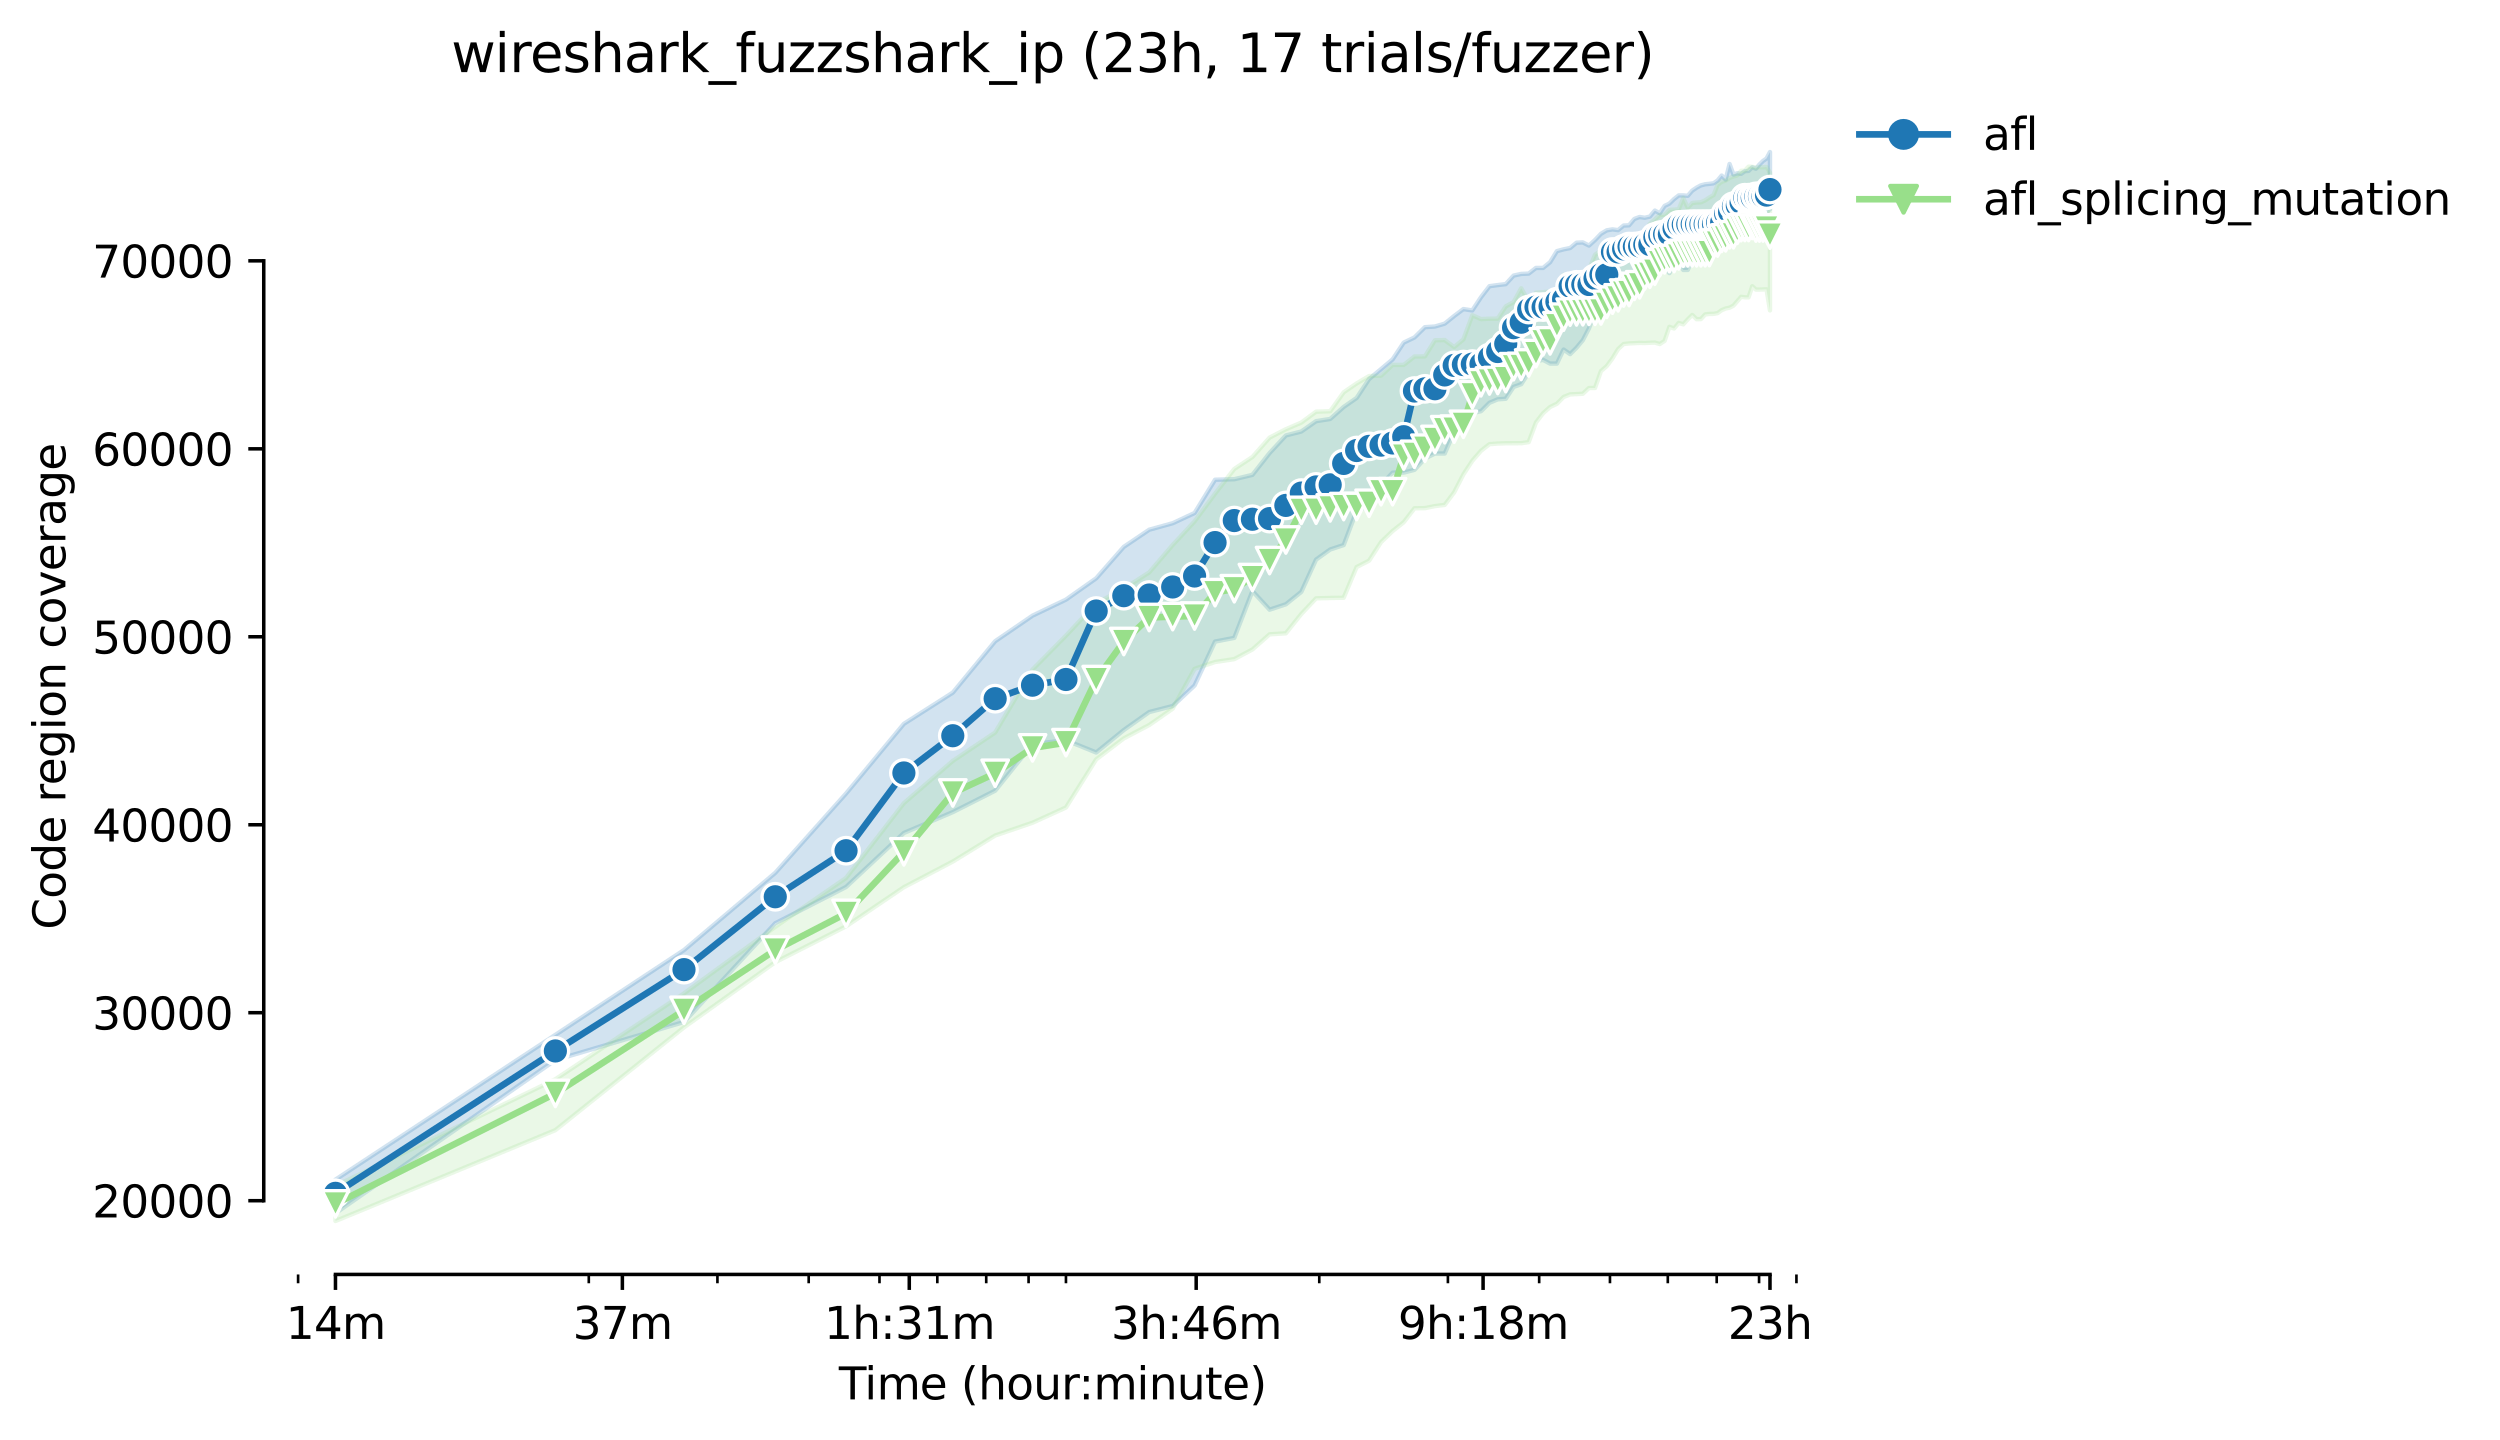 <?xml version="1.0" encoding="utf-8" standalone="no"?>
<!DOCTYPE svg PUBLIC "-//W3C//DTD SVG 1.1//EN"
  "http://www.w3.org/Graphics/SVG/1.1/DTD/svg11.dtd">
<svg height="325.986pt" version="1.1" viewBox="0 0 565.795 325.986" width="565.795pt" xmlns="http://www.w3.org/2000/svg" xmlns:xlink="http://www.w3.org/1999/xlink">
 <defs>
  <style type="text/css">*{stroke-linecap:butt;stroke-linejoin:round;}</style>
 </defs>
 <g id="figure_1">
  <g id="patch_1">
   <path d="M 0 325.986 
L 565.795 325.986 
L 565.795 0 
L 0 0 
z
" style="fill:#ffffff;"/>
  </g>
  <g id="axes_1">
   <g id="patch_2">
    <path d="M 59.691 288.43 
L 416.811 288.43 
L 416.811 22.318 
L 59.691 22.318 
z
" style="fill:#ffffff;"/>
   </g>
   <g id="PolyCollection_1">
    <defs>
     <path d="M 75.923 -59.016 
L 75.923 -51.42 
L 125.69 -86.074 
L 154.801 -94.693 
L 175.456 -117.039 
L 191.477 -125.244 
L 204.568 -137.472 
L 215.635 -142.19 
L 225.223 -147.037 
L 233.679 -157.589 
L 241.244 -158.461 
L 248.087 -155.679 
L 254.334 -160.763 
L 260.081 -164.834 
L 265.402 -166.2 
L 270.355 -170.841 
L 274.989 -180.785 
L 279.342 -181.623 
L 283.446 -192.22 
L 287.328 -188.004 
L 291.01 -189.221 
L 294.513 -192.039 
L 297.853 -199.343 
L 301.045 -201.624 
L 304.101 -202.63 
L 307.032 -210.413 
L 309.848 -211.531 
L 312.557 -216.185 
L 315.168 -219.016 
L 317.688 -219.033 
L 320.122 -219.652 
L 322.476 -222.211 
L 324.756 -223.347 
L 326.965 -223.347 
L 329.108 -228.222 
L 331.19 -231.077 
L 333.212 -232.487 
L 335.179 -232.925 
L 337.094 -234.829 
L 338.959 -235.607 
L 340.777 -235.741 
L 342.55 -238.419 
L 344.28 -239.043 
L 345.969 -241.676 
L 347.62 -244.284 
L 349.233 -244.535 
L 350.811 -243.694 
L 352.356 -243.699 
L 353.867 -246.87 
L 355.348 -245.845 
L 356.798 -247.291 
L 358.22 -248.989 
L 359.614 -251.674 
L 360.982 -255.254 
L 362.324 -254.723 
L 363.641 -255.493 
L 364.935 -258.667 
L 366.206 -261.659 
L 367.454 -258.697 
L 368.682 -260.111 
L 369.888 -261.976 
L 371.075 -262.123 
L 372.243 -262.164 
L 373.391 -262.219 
L 374.522 -262.415 
L 375.635 -264.293 
L 376.731 -265.318 
L 377.811 -264.178 
L 378.875 -265.908 
L 379.923 -266.594 
L 380.956 -264.893 
L 381.974 -264.905 
L 382.979 -267.122 
L 383.969 -268.472 
L 384.946 -269.455 
L 385.91 -270.059 
L 386.861 -270.587 
L 387.799 -270.795 
L 388.726 -270.876 
L 389.64 -273.107 
L 390.543 -273.307 
L 391.435 -273.605 
L 392.316 -273.684 
L 393.186 -273.873 
L 394.046 -275.028 
L 394.896 -275.602 
L 395.736 -275.607 
L 396.566 -276.23 
L 397.386 -277.036 
L 398.198 -277.579 
L 399 -277.438 
L 399.793 -277.976 
L 400.578 -278.644 
L 400.578 -291.572 
L 400.578 -291.572 
L 399.793 -290.107 
L 399 -289.554 
L 398.198 -288.754 
L 397.386 -287.804 
L 396.566 -288.122 
L 395.736 -287.314 
L 394.896 -287.246 
L 394.046 -286.646 
L 393.186 -286.776 
L 392.316 -286.478 
L 391.435 -288.871 
L 390.543 -285.351 
L 389.64 -286.252 
L 388.726 -285.143 
L 387.799 -284.502 
L 386.861 -284.379 
L 385.91 -284.283 
L 384.946 -284.036 
L 383.969 -283.511 
L 382.979 -282.843 
L 381.974 -281.673 
L 380.956 -281.76 
L 379.923 -281.76 
L 378.875 -280.939 
L 377.811 -279.905 
L 376.731 -279.389 
L 375.635 -277.717 
L 374.522 -278.325 
L 373.391 -276.968 
L 372.243 -276.703 
L 371.075 -276.879 
L 369.888 -276.438 
L 368.682 -274.998 
L 367.454 -274.947 
L 366.206 -273.905 
L 364.935 -274.077 
L 363.641 -273.856 
L 362.324 -273.071 
L 360.982 -271.661 
L 359.614 -270.412 
L 358.22 -271.129 
L 356.798 -271.061 
L 355.348 -269.855 
L 353.867 -269.553 
L 352.356 -269.153 
L 350.811 -266.641 
L 349.233 -265.35 
L 347.62 -265.35 
L 345.969 -264.068 
L 344.28 -263.993 
L 342.55 -263.614 
L 340.777 -261.687 
L 338.959 -261.469 
L 337.094 -261.215 
L 335.179 -258.72 
L 333.212 -255.736 
L 331.19 -256.034 
L 329.108 -254.472 
L 326.965 -252.743 
L 324.756 -252.092 
L 322.476 -251.937 
L 320.122 -249.616 
L 317.688 -248.446 
L 315.168 -244.643 
L 312.557 -242.45 
L 309.848 -240.204 
L 307.032 -235.924 
L 304.101 -233.889 
L 301.045 -231.166 
L 297.853 -230.671 
L 294.513 -228.333 
L 291.01 -227.437 
L 287.328 -223.451 
L 283.446 -218.517 
L 279.342 -217.532 
L 274.989 -217.415 
L 270.355 -209.887 
L 265.402 -207.577 
L 260.081 -206.099 
L 254.334 -202.219 
L 248.087 -195.111 
L 241.244 -190.28 
L 233.679 -186.653 
L 225.223 -180.864 
L 215.635 -169.235 
L 204.568 -162.177 
L 191.477 -146.398 
L 175.456 -128.447 
L 154.801 -110.971 
L 125.69 -91.776 
L 75.923 -59.016 
z
" id="m15fe98c26b" style="stroke:#1f77b4;stroke-opacity:0.2;"/>
    </defs>
    <g clip-path="url(#p0259755d00)">
     <use style="fill:#1f77b4;fill-opacity:0.2;stroke:#1f77b4;stroke-opacity:0.2;" x="0" xlink:href="#m15fe98c26b" y="325.986"/>
    </g>
   </g>
   <g id="PolyCollection_2">
    <defs>
     <path d="M 75.923 -57.586 
L 75.923 -49.652 
L 125.69 -70.214 
L 154.801 -93.478 
L 175.456 -108.227 
L 191.477 -116.346 
L 204.568 -125.197 
L 215.635 -130.999 
L 225.223 -136.897 
L 233.679 -139.788 
L 241.244 -143.232 
L 248.087 -154.129 
L 254.334 -158.874 
L 260.081 -161.895 
L 265.402 -165.604 
L 270.355 -174.629 
L 274.989 -176.163 
L 279.342 -176.818 
L 283.446 -178.998 
L 287.328 -182.425 
L 291.01 -182.657 
L 294.513 -187.036 
L 297.853 -190.573 
L 301.045 -190.652 
L 304.101 -190.705 
L 307.032 -197.657 
L 309.848 -199.097 
L 312.557 -203.296 
L 315.168 -205.803 
L 317.688 -207.796 
L 320.122 -210.951 
L 322.476 -210.983 
L 324.756 -211.448 
L 326.965 -211.714 
L 329.108 -214.567 
L 331.19 -218.614 
L 333.212 -221.694 
L 335.179 -223.968 
L 337.094 -225.459 
L 338.959 -225.602 
L 340.777 -225.668 
L 342.55 -225.676 
L 344.28 -225.678 
L 345.969 -225.923 
L 347.62 -230.379 
L 349.233 -232.466 
L 350.811 -233.88 
L 352.356 -234.606 
L 353.867 -236.139 
L 355.348 -236.729 
L 356.798 -236.796 
L 358.22 -236.871 
L 359.614 -238.175 
L 360.982 -238.175 
L 362.324 -241.995 
L 363.641 -243.139 
L 364.935 -244.886 
L 366.206 -246.977 
L 367.454 -248.129 
L 368.682 -248.261 
L 369.888 -248.319 
L 371.075 -248.383 
L 372.243 -248.353 
L 373.391 -248.414 
L 374.522 -248.451 
L 375.635 -248.125 
L 376.731 -248.84 
L 377.811 -252.015 
L 378.875 -251.647 
L 379.923 -252.913 
L 380.956 -252.581 
L 381.974 -253.717 
L 382.979 -254.702 
L 383.969 -253.741 
L 384.946 -253.772 
L 385.91 -254.819 
L 386.861 -254.942 
L 387.799 -254.949 
L 388.726 -255.123 
L 389.64 -255.783 
L 390.543 -256.168 
L 391.435 -256.344 
L 392.316 -256.812 
L 393.186 -257.814 
L 394.046 -258.816 
L 394.896 -258.697 
L 395.736 -258.697 
L 396.566 -261.208 
L 397.386 -260.449 
L 398.198 -260.449 
L 399 -260.475 
L 399.793 -260.505 
L 400.578 -255.74 
L 400.578 -286.91 
L 400.578 -286.91 
L 399.793 -288.194 
L 399 -288.131 
L 398.198 -288.131 
L 397.386 -288.05 
L 396.566 -288.232 
L 395.736 -288.277 
L 394.896 -287.384 
L 394.046 -287.318 
L 393.186 -286.299 
L 392.316 -286.046 
L 391.435 -285.697 
L 390.543 -285.125 
L 389.64 -284.834 
L 388.726 -284.153 
L 387.799 -281.83 
L 386.861 -281.282 
L 385.91 -280.65 
L 384.946 -280.203 
L 383.969 -280.15 
L 382.979 -280.037 
L 381.974 -278.95 
L 380.956 -281.15 
L 379.923 -278.616 
L 378.875 -278.553 
L 377.811 -278.474 
L 376.731 -277.372 
L 375.635 -277.344 
L 374.522 -276.287 
L 373.391 -275.324 
L 372.243 -273.031 
L 371.075 -269.657 
L 369.888 -269.462 
L 368.682 -269.44 
L 367.454 -269.458 
L 366.206 -269.955 
L 364.935 -269.417 
L 363.641 -269.264 
L 362.324 -269.264 
L 360.982 -268.333 
L 359.614 -264.933 
L 358.22 -264.067 
L 356.798 -264.027 
L 355.348 -263.819 
L 353.867 -263.776 
L 352.356 -260.022 
L 350.811 -260.013 
L 349.233 -259.852 
L 347.62 -259.727 
L 345.969 -257.769 
L 344.28 -260.739 
L 342.55 -257.616 
L 340.777 -256.648 
L 338.959 -253.877 
L 337.094 -253.858 
L 335.179 -253.764 
L 333.212 -254.645 
L 331.19 -249.165 
L 329.108 -247.435 
L 326.965 -249.025 
L 324.756 -248.972 
L 322.476 -245.324 
L 320.122 -245.305 
L 317.688 -243.401 
L 315.168 -243.401 
L 312.557 -240.965 
L 309.848 -240.878 
L 307.032 -239.213 
L 304.101 -237.203 
L 301.045 -232.919 
L 297.853 -232.819 
L 294.513 -230.352 
L 291.01 -228.846 
L 287.328 -226.948 
L 283.446 -222.562 
L 279.342 -219.857 
L 274.989 -214.265 
L 270.355 -207.993 
L 265.402 -202.649 
L 260.081 -196.439 
L 254.334 -192.745 
L 248.087 -189.438 
L 241.244 -182.121 
L 233.679 -174.457 
L 225.223 -160.204 
L 215.635 -153.776 
L 204.568 -144.229 
L 191.477 -127.296 
L 175.456 -116.227 
L 154.801 -101.161 
L 125.69 -81.73 
L 75.923 -57.586 
z
" id="m6871ee5ad9" style="stroke:#98df8a;stroke-opacity:0.2;"/>
    </defs>
    <g clip-path="url(#p0259755d00)">
     <use style="fill:#98df8a;fill-opacity:0.2;stroke:#98df8a;stroke-opacity:0.2;" x="0" xlink:href="#m6871ee5ad9" y="325.986"/>
    </g>
   </g>
   <g id="matplotlib.axis_1">
    <g id="xtick_1">
     <g id="line2d_1">
      <defs>
       <path d="M 0 0 
L 0 3.5 
" id="m3940faf221" style="stroke:#000000;stroke-width:0.8;"/>
      </defs>
      <g>
       <use style="stroke:#000000;stroke-width:0.8;" x="75.923" xlink:href="#m3940faf221" y="288.43"/>
      </g>
     </g>
     <g id="text_1">
      <!-- 14m -->
      <g transform="translate(64.691 303.029)scale(0.1 -0.1)">
       <defs>
        <path d="M 794 531 
L 1825 531 
L 1825 4091 
L 703 3866 
L 703 4441 
L 1819 4666 
L 2450 4666 
L 2450 531 
L 3481 531 
L 3481 0 
L 794 0 
L 794 531 
z
" id="DejaVuSans-31" transform="scale(0.016)"/>
        <path d="M 2419 4116 
L 825 1625 
L 2419 1625 
L 2419 4116 
z
M 2253 4666 
L 3047 4666 
L 3047 1625 
L 3713 1625 
L 3713 1100 
L 3047 1100 
L 3047 0 
L 2419 0 
L 2419 1100 
L 313 1100 
L 313 1709 
L 2253 4666 
z
" id="DejaVuSans-34" transform="scale(0.016)"/>
        <path d="M 3328 2828 
Q 3544 3216 3844 3400 
Q 4144 3584 4550 3584 
Q 5097 3584 5394 3201 
Q 5691 2819 5691 2113 
L 5691 0 
L 5113 0 
L 5113 2094 
Q 5113 2597 4934 2840 
Q 4756 3084 4391 3084 
Q 3944 3084 3684 2787 
Q 3425 2491 3425 1978 
L 3425 0 
L 2847 0 
L 2847 2094 
Q 2847 2600 2669 2842 
Q 2491 3084 2119 3084 
Q 1678 3084 1418 2786 
Q 1159 2488 1159 1978 
L 1159 0 
L 581 0 
L 581 3500 
L 1159 3500 
L 1159 2956 
Q 1356 3278 1631 3431 
Q 1906 3584 2284 3584 
Q 2666 3584 2933 3390 
Q 3200 3197 3328 2828 
z
" id="DejaVuSans-6d" transform="scale(0.016)"/>
       </defs>
       <use xlink:href="#DejaVuSans-31"/>
       <use x="63.623" xlink:href="#DejaVuSans-34"/>
       <use x="127.246" xlink:href="#DejaVuSans-6d"/>
      </g>
     </g>
    </g>
    <g id="xtick_2">
     <g id="line2d_2">
      <g>
       <use style="stroke:#000000;stroke-width:0.8;" x="140.854" xlink:href="#m3940faf221" y="288.43"/>
      </g>
     </g>
     <g id="text_2">
      <!-- 37m -->
      <g transform="translate(129.622 303.029)scale(0.1 -0.1)">
       <defs>
        <path d="M 2597 2516 
Q 3050 2419 3304 2112 
Q 3559 1806 3559 1356 
Q 3559 666 3084 287 
Q 2609 -91 1734 -91 
Q 1441 -91 1130 -33 
Q 819 25 488 141 
L 488 750 
Q 750 597 1062 519 
Q 1375 441 1716 441 
Q 2309 441 2620 675 
Q 2931 909 2931 1356 
Q 2931 1769 2642 2001 
Q 2353 2234 1838 2234 
L 1294 2234 
L 1294 2753 
L 1863 2753 
Q 2328 2753 2575 2939 
Q 2822 3125 2822 3475 
Q 2822 3834 2567 4026 
Q 2313 4219 1838 4219 
Q 1578 4219 1281 4162 
Q 984 4106 628 3988 
L 628 4550 
Q 988 4650 1302 4700 
Q 1616 4750 1894 4750 
Q 2613 4750 3031 4423 
Q 3450 4097 3450 3541 
Q 3450 3153 3228 2886 
Q 3006 2619 2597 2516 
z
" id="DejaVuSans-33" transform="scale(0.016)"/>
        <path d="M 525 4666 
L 3525 4666 
L 3525 4397 
L 1831 0 
L 1172 0 
L 2766 4134 
L 525 4134 
L 525 4666 
z
" id="DejaVuSans-37" transform="scale(0.016)"/>
       </defs>
       <use xlink:href="#DejaVuSans-33"/>
       <use x="63.623" xlink:href="#DejaVuSans-37"/>
       <use x="127.246" xlink:href="#DejaVuSans-6d"/>
      </g>
     </g>
    </g>
    <g id="xtick_3">
     <g id="line2d_3">
      <g>
       <use style="stroke:#000000;stroke-width:0.8;" x="205.786" xlink:href="#m3940faf221" y="288.43"/>
      </g>
     </g>
     <g id="text_3">
      <!-- 1h:31m -->
      <g transform="translate(186.518 303.029)scale(0.1 -0.1)">
       <defs>
        <path d="M 3513 2113 
L 3513 0 
L 2938 0 
L 2938 2094 
Q 2938 2591 2744 2837 
Q 2550 3084 2163 3084 
Q 1697 3084 1428 2787 
Q 1159 2491 1159 1978 
L 1159 0 
L 581 0 
L 581 4863 
L 1159 4863 
L 1159 2956 
Q 1366 3272 1645 3428 
Q 1925 3584 2291 3584 
Q 2894 3584 3203 3211 
Q 3513 2838 3513 2113 
z
" id="DejaVuSans-68" transform="scale(0.016)"/>
        <path d="M 750 794 
L 1409 794 
L 1409 0 
L 750 0 
L 750 794 
z
M 750 3309 
L 1409 3309 
L 1409 2516 
L 750 2516 
L 750 3309 
z
" id="DejaVuSans-3a" transform="scale(0.016)"/>
       </defs>
       <use xlink:href="#DejaVuSans-31"/>
       <use x="63.623" xlink:href="#DejaVuSans-68"/>
       <use x="127.002" xlink:href="#DejaVuSans-3a"/>
       <use x="160.693" xlink:href="#DejaVuSans-33"/>
       <use x="224.316" xlink:href="#DejaVuSans-31"/>
       <use x="287.939" xlink:href="#DejaVuSans-6d"/>
      </g>
     </g>
    </g>
    <g id="xtick_4">
     <g id="line2d_4">
      <g>
       <use style="stroke:#000000;stroke-width:0.8;" x="270.717" xlink:href="#m3940faf221" y="288.43"/>
      </g>
     </g>
     <g id="text_4">
      <!-- 3h:46m -->
      <g transform="translate(251.449 303.029)scale(0.1 -0.1)">
       <defs>
        <path d="M 2113 2584 
Q 1688 2584 1439 2293 
Q 1191 2003 1191 1497 
Q 1191 994 1439 701 
Q 1688 409 2113 409 
Q 2538 409 2786 701 
Q 3034 994 3034 1497 
Q 3034 2003 2786 2293 
Q 2538 2584 2113 2584 
z
M 3366 4563 
L 3366 3988 
Q 3128 4100 2886 4159 
Q 2644 4219 2406 4219 
Q 1781 4219 1451 3797 
Q 1122 3375 1075 2522 
Q 1259 2794 1537 2939 
Q 1816 3084 2150 3084 
Q 2853 3084 3261 2657 
Q 3669 2231 3669 1497 
Q 3669 778 3244 343 
Q 2819 -91 2113 -91 
Q 1303 -91 875 529 
Q 447 1150 447 2328 
Q 447 3434 972 4092 
Q 1497 4750 2381 4750 
Q 2619 4750 2861 4703 
Q 3103 4656 3366 4563 
z
" id="DejaVuSans-36" transform="scale(0.016)"/>
       </defs>
       <use xlink:href="#DejaVuSans-33"/>
       <use x="63.623" xlink:href="#DejaVuSans-68"/>
       <use x="127.002" xlink:href="#DejaVuSans-3a"/>
       <use x="160.693" xlink:href="#DejaVuSans-34"/>
       <use x="224.316" xlink:href="#DejaVuSans-36"/>
       <use x="287.939" xlink:href="#DejaVuSans-6d"/>
      </g>
     </g>
    </g>
    <g id="xtick_5">
     <g id="line2d_5">
      <g>
       <use style="stroke:#000000;stroke-width:0.8;" x="335.648" xlink:href="#m3940faf221" y="288.43"/>
      </g>
     </g>
     <g id="text_5">
      <!-- 9h:18m -->
      <g transform="translate(316.38 303.029)scale(0.1 -0.1)">
       <defs>
        <path d="M 703 97 
L 703 672 
Q 941 559 1184 500 
Q 1428 441 1663 441 
Q 2288 441 2617 861 
Q 2947 1281 2994 2138 
Q 2813 1869 2534 1725 
Q 2256 1581 1919 1581 
Q 1219 1581 811 2004 
Q 403 2428 403 3163 
Q 403 3881 828 4315 
Q 1253 4750 1959 4750 
Q 2769 4750 3195 4129 
Q 3622 3509 3622 2328 
Q 3622 1225 3098 567 
Q 2575 -91 1691 -91 
Q 1453 -91 1209 -44 
Q 966 3 703 97 
z
M 1959 2075 
Q 2384 2075 2632 2365 
Q 2881 2656 2881 3163 
Q 2881 3666 2632 3958 
Q 2384 4250 1959 4250 
Q 1534 4250 1286 3958 
Q 1038 3666 1038 3163 
Q 1038 2656 1286 2365 
Q 1534 2075 1959 2075 
z
" id="DejaVuSans-39" transform="scale(0.016)"/>
        <path d="M 2034 2216 
Q 1584 2216 1326 1975 
Q 1069 1734 1069 1313 
Q 1069 891 1326 650 
Q 1584 409 2034 409 
Q 2484 409 2743 651 
Q 3003 894 3003 1313 
Q 3003 1734 2745 1975 
Q 2488 2216 2034 2216 
z
M 1403 2484 
Q 997 2584 770 2862 
Q 544 3141 544 3541 
Q 544 4100 942 4425 
Q 1341 4750 2034 4750 
Q 2731 4750 3128 4425 
Q 3525 4100 3525 3541 
Q 3525 3141 3298 2862 
Q 3072 2584 2669 2484 
Q 3125 2378 3379 2068 
Q 3634 1759 3634 1313 
Q 3634 634 3220 271 
Q 2806 -91 2034 -91 
Q 1263 -91 848 271 
Q 434 634 434 1313 
Q 434 1759 690 2068 
Q 947 2378 1403 2484 
z
M 1172 3481 
Q 1172 3119 1398 2916 
Q 1625 2713 2034 2713 
Q 2441 2713 2670 2916 
Q 2900 3119 2900 3481 
Q 2900 3844 2670 4047 
Q 2441 4250 2034 4250 
Q 1625 4250 1398 4047 
Q 1172 3844 1172 3481 
z
" id="DejaVuSans-38" transform="scale(0.016)"/>
       </defs>
       <use xlink:href="#DejaVuSans-39"/>
       <use x="63.623" xlink:href="#DejaVuSans-68"/>
       <use x="127.002" xlink:href="#DejaVuSans-3a"/>
       <use x="160.693" xlink:href="#DejaVuSans-31"/>
       <use x="224.316" xlink:href="#DejaVuSans-38"/>
       <use x="287.939" xlink:href="#DejaVuSans-6d"/>
      </g>
     </g>
    </g>
    <g id="xtick_6">
     <g id="line2d_6">
      <g>
       <use style="stroke:#000000;stroke-width:0.8;" x="400.579" xlink:href="#m3940faf221" y="288.43"/>
      </g>
     </g>
     <g id="text_6">
      <!-- 23h -->
      <g transform="translate(391.048 303.029)scale(0.1 -0.1)">
       <defs>
        <path d="M 1228 531 
L 3431 531 
L 3431 0 
L 469 0 
L 469 531 
Q 828 903 1448 1529 
Q 2069 2156 2228 2338 
Q 2531 2678 2651 2914 
Q 2772 3150 2772 3378 
Q 2772 3750 2511 3984 
Q 2250 4219 1831 4219 
Q 1534 4219 1204 4116 
Q 875 4013 500 3803 
L 500 4441 
Q 881 4594 1212 4672 
Q 1544 4750 1819 4750 
Q 2544 4750 2975 4387 
Q 3406 4025 3406 3419 
Q 3406 3131 3298 2873 
Q 3191 2616 2906 2266 
Q 2828 2175 2409 1742 
Q 1991 1309 1228 531 
z
" id="DejaVuSans-32" transform="scale(0.016)"/>
       </defs>
       <use xlink:href="#DejaVuSans-32"/>
       <use x="63.623" xlink:href="#DejaVuSans-33"/>
       <use x="127.246" xlink:href="#DejaVuSans-68"/>
      </g>
     </g>
    </g>
    <g id="xtick_7">
     <g id="line2d_7">
      <defs>
       <path d="M 0 0 
L 0 2 
" id="m8590e9ae77" style="stroke:#000000;stroke-width:0.6;"/>
      </defs>
      <g>
       <use style="stroke:#000000;stroke-width:0.6;" x="67.467" xlink:href="#m8590e9ae77" y="288.43"/>
      </g>
     </g>
    </g>
    <g id="xtick_8">
     <g id="line2d_8">
      <g>
       <use style="stroke:#000000;stroke-width:0.6;" x="133.254" xlink:href="#m8590e9ae77" y="288.43"/>
      </g>
     </g>
    </g>
    <g id="xtick_9">
     <g id="line2d_9">
      <g>
       <use style="stroke:#000000;stroke-width:0.6;" x="162.366" xlink:href="#m8590e9ae77" y="288.43"/>
      </g>
     </g>
    </g>
    <g id="xtick_10">
     <g id="line2d_10">
      <g>
       <use style="stroke:#000000;stroke-width:0.6;" x="183.021" xlink:href="#m8590e9ae77" y="288.43"/>
      </g>
     </g>
    </g>
    <g id="xtick_11">
     <g id="line2d_11">
      <g>
       <use style="stroke:#000000;stroke-width:0.6;" x="199.042" xlink:href="#m8590e9ae77" y="288.43"/>
      </g>
     </g>
    </g>
    <g id="xtick_12">
     <g id="line2d_12">
      <g>
       <use style="stroke:#000000;stroke-width:0.6;" x="212.132" xlink:href="#m8590e9ae77" y="288.43"/>
      </g>
     </g>
    </g>
    <g id="xtick_13">
     <g id="line2d_13">
      <g>
       <use style="stroke:#000000;stroke-width:0.6;" x="223.2" xlink:href="#m8590e9ae77" y="288.43"/>
      </g>
     </g>
    </g>
    <g id="xtick_14">
     <g id="line2d_14">
      <g>
       <use style="stroke:#000000;stroke-width:0.6;" x="232.787" xlink:href="#m8590e9ae77" y="288.43"/>
      </g>
     </g>
    </g>
    <g id="xtick_15">
     <g id="line2d_15">
      <g>
       <use style="stroke:#000000;stroke-width:0.6;" x="241.244" xlink:href="#m8590e9ae77" y="288.43"/>
      </g>
     </g>
    </g>
    <g id="xtick_16">
     <g id="line2d_16">
      <g>
       <use style="stroke:#000000;stroke-width:0.6;" x="298.575" xlink:href="#m8590e9ae77" y="288.43"/>
      </g>
     </g>
    </g>
    <g id="xtick_17">
     <g id="line2d_17">
      <g>
       <use style="stroke:#000000;stroke-width:0.6;" x="327.687" xlink:href="#m8590e9ae77" y="288.43"/>
      </g>
     </g>
    </g>
    <g id="xtick_18">
     <g id="line2d_18">
      <g>
       <use style="stroke:#000000;stroke-width:0.6;" x="348.341" xlink:href="#m8590e9ae77" y="288.43"/>
      </g>
     </g>
    </g>
    <g id="xtick_19">
     <g id="line2d_19">
      <g>
       <use style="stroke:#000000;stroke-width:0.6;" x="364.363" xlink:href="#m8590e9ae77" y="288.43"/>
      </g>
     </g>
    </g>
    <g id="xtick_20">
     <g id="line2d_20">
      <g>
       <use style="stroke:#000000;stroke-width:0.6;" x="377.453" xlink:href="#m8590e9ae77" y="288.43"/>
      </g>
     </g>
    </g>
    <g id="xtick_21">
     <g id="line2d_21">
      <g>
       <use style="stroke:#000000;stroke-width:0.6;" x="388.521" xlink:href="#m8590e9ae77" y="288.43"/>
      </g>
     </g>
    </g>
    <g id="xtick_22">
     <g id="line2d_22">
      <g>
       <use style="stroke:#000000;stroke-width:0.6;" x="398.108" xlink:href="#m8590e9ae77" y="288.43"/>
      </g>
     </g>
    </g>
    <g id="xtick_23">
     <g id="line2d_23">
      <g>
       <use style="stroke:#000000;stroke-width:0.6;" x="406.565" xlink:href="#m8590e9ae77" y="288.43"/>
      </g>
     </g>
    </g>
    <g id="text_7">
     <!-- Time (hour:minute) -->
     <g transform="translate(189.844 316.707)scale(0.1 -0.1)">
      <defs>
       <path d="M -19 4666 
L 3928 4666 
L 3928 4134 
L 2272 4134 
L 2272 0 
L 1638 0 
L 1638 4134 
L -19 4134 
L -19 4666 
z
" id="DejaVuSans-54" transform="scale(0.016)"/>
       <path d="M 603 3500 
L 1178 3500 
L 1178 0 
L 603 0 
L 603 3500 
z
M 603 4863 
L 1178 4863 
L 1178 4134 
L 603 4134 
L 603 4863 
z
" id="DejaVuSans-69" transform="scale(0.016)"/>
       <path d="M 3597 1894 
L 3597 1613 
L 953 1613 
Q 991 1019 1311 708 
Q 1631 397 2203 397 
Q 2534 397 2845 478 
Q 3156 559 3463 722 
L 3463 178 
Q 3153 47 2828 -22 
Q 2503 -91 2169 -91 
Q 1331 -91 842 396 
Q 353 884 353 1716 
Q 353 2575 817 3079 
Q 1281 3584 2069 3584 
Q 2775 3584 3186 3129 
Q 3597 2675 3597 1894 
z
M 3022 2063 
Q 3016 2534 2758 2815 
Q 2500 3097 2075 3097 
Q 1594 3097 1305 2825 
Q 1016 2553 972 2059 
L 3022 2063 
z
" id="DejaVuSans-65" transform="scale(0.016)"/>
       <path id="DejaVuSans-20" transform="scale(0.016)"/>
       <path d="M 1984 4856 
Q 1566 4138 1362 3434 
Q 1159 2731 1159 2009 
Q 1159 1288 1364 580 
Q 1569 -128 1984 -844 
L 1484 -844 
Q 1016 -109 783 600 
Q 550 1309 550 2009 
Q 550 2706 781 3412 
Q 1013 4119 1484 4856 
L 1984 4856 
z
" id="DejaVuSans-28" transform="scale(0.016)"/>
       <path d="M 1959 3097 
Q 1497 3097 1228 2736 
Q 959 2375 959 1747 
Q 959 1119 1226 758 
Q 1494 397 1959 397 
Q 2419 397 2687 759 
Q 2956 1122 2956 1747 
Q 2956 2369 2687 2733 
Q 2419 3097 1959 3097 
z
M 1959 3584 
Q 2709 3584 3137 3096 
Q 3566 2609 3566 1747 
Q 3566 888 3137 398 
Q 2709 -91 1959 -91 
Q 1206 -91 779 398 
Q 353 888 353 1747 
Q 353 2609 779 3096 
Q 1206 3584 1959 3584 
z
" id="DejaVuSans-6f" transform="scale(0.016)"/>
       <path d="M 544 1381 
L 544 3500 
L 1119 3500 
L 1119 1403 
Q 1119 906 1312 657 
Q 1506 409 1894 409 
Q 2359 409 2629 706 
Q 2900 1003 2900 1516 
L 2900 3500 
L 3475 3500 
L 3475 0 
L 2900 0 
L 2900 538 
Q 2691 219 2414 64 
Q 2138 -91 1772 -91 
Q 1169 -91 856 284 
Q 544 659 544 1381 
z
M 1991 3584 
L 1991 3584 
z
" id="DejaVuSans-75" transform="scale(0.016)"/>
       <path d="M 2631 2963 
Q 2534 3019 2420 3045 
Q 2306 3072 2169 3072 
Q 1681 3072 1420 2755 
Q 1159 2438 1159 1844 
L 1159 0 
L 581 0 
L 581 3500 
L 1159 3500 
L 1159 2956 
Q 1341 3275 1631 3429 
Q 1922 3584 2338 3584 
Q 2397 3584 2469 3576 
Q 2541 3569 2628 3553 
L 2631 2963 
z
" id="DejaVuSans-72" transform="scale(0.016)"/>
       <path d="M 3513 2113 
L 3513 0 
L 2938 0 
L 2938 2094 
Q 2938 2591 2744 2837 
Q 2550 3084 2163 3084 
Q 1697 3084 1428 2787 
Q 1159 2491 1159 1978 
L 1159 0 
L 581 0 
L 581 3500 
L 1159 3500 
L 1159 2956 
Q 1366 3272 1645 3428 
Q 1925 3584 2291 3584 
Q 2894 3584 3203 3211 
Q 3513 2838 3513 2113 
z
" id="DejaVuSans-6e" transform="scale(0.016)"/>
       <path d="M 1172 4494 
L 1172 3500 
L 2356 3500 
L 2356 3053 
L 1172 3053 
L 1172 1153 
Q 1172 725 1289 603 
Q 1406 481 1766 481 
L 2356 481 
L 2356 0 
L 1766 0 
Q 1100 0 847 248 
Q 594 497 594 1153 
L 594 3053 
L 172 3053 
L 172 3500 
L 594 3500 
L 594 4494 
L 1172 4494 
z
" id="DejaVuSans-74" transform="scale(0.016)"/>
       <path d="M 513 4856 
L 1013 4856 
Q 1481 4119 1714 3412 
Q 1947 2706 1947 2009 
Q 1947 1309 1714 600 
Q 1481 -109 1013 -844 
L 513 -844 
Q 928 -128 1133 580 
Q 1338 1288 1338 2009 
Q 1338 2731 1133 3434 
Q 928 4138 513 4856 
z
" id="DejaVuSans-29" transform="scale(0.016)"/>
      </defs>
      <use xlink:href="#DejaVuSans-54"/>
      <use x="57.959" xlink:href="#DejaVuSans-69"/>
      <use x="85.742" xlink:href="#DejaVuSans-6d"/>
      <use x="183.154" xlink:href="#DejaVuSans-65"/>
      <use x="244.678" xlink:href="#DejaVuSans-20"/>
      <use x="276.465" xlink:href="#DejaVuSans-28"/>
      <use x="315.479" xlink:href="#DejaVuSans-68"/>
      <use x="378.857" xlink:href="#DejaVuSans-6f"/>
      <use x="440.039" xlink:href="#DejaVuSans-75"/>
      <use x="503.418" xlink:href="#DejaVuSans-72"/>
      <use x="542.781" xlink:href="#DejaVuSans-3a"/>
      <use x="576.473" xlink:href="#DejaVuSans-6d"/>
      <use x="673.885" xlink:href="#DejaVuSans-69"/>
      <use x="701.668" xlink:href="#DejaVuSans-6e"/>
      <use x="765.047" xlink:href="#DejaVuSans-75"/>
      <use x="828.426" xlink:href="#DejaVuSans-74"/>
      <use x="867.635" xlink:href="#DejaVuSans-65"/>
      <use x="929.158" xlink:href="#DejaVuSans-29"/>
     </g>
    </g>
   </g>
   <g id="matplotlib.axis_2">
    <g id="ytick_1">
     <g id="line2d_24">
      <defs>
       <path d="M 0 0 
L -3.5 0 
" id="m4a5da694e9" style="stroke:#000000;stroke-width:0.8;"/>
      </defs>
      <g>
       <use style="stroke:#000000;stroke-width:0.8;" x="59.691" xlink:href="#m4a5da694e9" y="271.738"/>
      </g>
     </g>
     <g id="text_8">
      <!-- 20000 -->
      <g transform="translate(20.878 275.537)scale(0.1 -0.1)">
       <defs>
        <path d="M 2034 4250 
Q 1547 4250 1301 3770 
Q 1056 3291 1056 2328 
Q 1056 1369 1301 889 
Q 1547 409 2034 409 
Q 2525 409 2770 889 
Q 3016 1369 3016 2328 
Q 3016 3291 2770 3770 
Q 2525 4250 2034 4250 
z
M 2034 4750 
Q 2819 4750 3233 4129 
Q 3647 3509 3647 2328 
Q 3647 1150 3233 529 
Q 2819 -91 2034 -91 
Q 1250 -91 836 529 
Q 422 1150 422 2328 
Q 422 3509 836 4129 
Q 1250 4750 2034 4750 
z
" id="DejaVuSans-30" transform="scale(0.016)"/>
       </defs>
       <use xlink:href="#DejaVuSans-32"/>
       <use x="63.623" xlink:href="#DejaVuSans-30"/>
       <use x="127.246" xlink:href="#DejaVuSans-30"/>
       <use x="190.869" xlink:href="#DejaVuSans-30"/>
       <use x="254.492" xlink:href="#DejaVuSans-30"/>
      </g>
     </g>
    </g>
    <g id="ytick_2">
     <g id="line2d_25">
      <g>
       <use style="stroke:#000000;stroke-width:0.8;" x="59.691" xlink:href="#m4a5da694e9" y="229.197"/>
      </g>
     </g>
     <g id="text_9">
      <!-- 30000 -->
      <g transform="translate(20.878 232.996)scale(0.1 -0.1)">
       <use xlink:href="#DejaVuSans-33"/>
       <use x="63.623" xlink:href="#DejaVuSans-30"/>
       <use x="127.246" xlink:href="#DejaVuSans-30"/>
       <use x="190.869" xlink:href="#DejaVuSans-30"/>
       <use x="254.492" xlink:href="#DejaVuSans-30"/>
      </g>
     </g>
    </g>
    <g id="ytick_3">
     <g id="line2d_26">
      <g>
       <use style="stroke:#000000;stroke-width:0.8;" x="59.691" xlink:href="#m4a5da694e9" y="186.656"/>
      </g>
     </g>
     <g id="text_10">
      <!-- 40000 -->
      <g transform="translate(20.878 190.455)scale(0.1 -0.1)">
       <use xlink:href="#DejaVuSans-34"/>
       <use x="63.623" xlink:href="#DejaVuSans-30"/>
       <use x="127.246" xlink:href="#DejaVuSans-30"/>
       <use x="190.869" xlink:href="#DejaVuSans-30"/>
       <use x="254.492" xlink:href="#DejaVuSans-30"/>
      </g>
     </g>
    </g>
    <g id="ytick_4">
     <g id="line2d_27">
      <g>
       <use style="stroke:#000000;stroke-width:0.8;" x="59.691" xlink:href="#m4a5da694e9" y="144.115"/>
      </g>
     </g>
     <g id="text_11">
      <!-- 50000 -->
      <g transform="translate(20.878 147.914)scale(0.1 -0.1)">
       <defs>
        <path d="M 691 4666 
L 3169 4666 
L 3169 4134 
L 1269 4134 
L 1269 2991 
Q 1406 3038 1543 3061 
Q 1681 3084 1819 3084 
Q 2600 3084 3056 2656 
Q 3513 2228 3513 1497 
Q 3513 744 3044 326 
Q 2575 -91 1722 -91 
Q 1428 -91 1123 -41 
Q 819 9 494 109 
L 494 744 
Q 775 591 1075 516 
Q 1375 441 1709 441 
Q 2250 441 2565 725 
Q 2881 1009 2881 1497 
Q 2881 1984 2565 2268 
Q 2250 2553 1709 2553 
Q 1456 2553 1204 2497 
Q 953 2441 691 2322 
L 691 4666 
z
" id="DejaVuSans-35" transform="scale(0.016)"/>
       </defs>
       <use xlink:href="#DejaVuSans-35"/>
       <use x="63.623" xlink:href="#DejaVuSans-30"/>
       <use x="127.246" xlink:href="#DejaVuSans-30"/>
       <use x="190.869" xlink:href="#DejaVuSans-30"/>
       <use x="254.492" xlink:href="#DejaVuSans-30"/>
      </g>
     </g>
    </g>
    <g id="ytick_5">
     <g id="line2d_28">
      <g>
       <use style="stroke:#000000;stroke-width:0.8;" x="59.691" xlink:href="#m4a5da694e9" y="101.574"/>
      </g>
     </g>
     <g id="text_12">
      <!-- 60000 -->
      <g transform="translate(20.878 105.373)scale(0.1 -0.1)">
       <use xlink:href="#DejaVuSans-36"/>
       <use x="63.623" xlink:href="#DejaVuSans-30"/>
       <use x="127.246" xlink:href="#DejaVuSans-30"/>
       <use x="190.869" xlink:href="#DejaVuSans-30"/>
       <use x="254.492" xlink:href="#DejaVuSans-30"/>
      </g>
     </g>
    </g>
    <g id="ytick_6">
     <g id="line2d_29">
      <g>
       <use style="stroke:#000000;stroke-width:0.8;" x="59.691" xlink:href="#m4a5da694e9" y="59.033"/>
      </g>
     </g>
     <g id="text_13">
      <!-- 70000 -->
      <g transform="translate(20.878 62.832)scale(0.1 -0.1)">
       <use xlink:href="#DejaVuSans-37"/>
       <use x="63.623" xlink:href="#DejaVuSans-30"/>
       <use x="127.246" xlink:href="#DejaVuSans-30"/>
       <use x="190.869" xlink:href="#DejaVuSans-30"/>
       <use x="254.492" xlink:href="#DejaVuSans-30"/>
      </g>
     </g>
    </g>
    <g id="text_14">
     <!-- Code region coverage -->
     <g transform="translate(14.798 210.38)rotate(-90)scale(0.1 -0.1)">
      <defs>
       <path d="M 4122 4306 
L 4122 3641 
Q 3803 3938 3442 4084 
Q 3081 4231 2675 4231 
Q 1875 4231 1450 3742 
Q 1025 3253 1025 2328 
Q 1025 1406 1450 917 
Q 1875 428 2675 428 
Q 3081 428 3442 575 
Q 3803 722 4122 1019 
L 4122 359 
Q 3791 134 3420 21 
Q 3050 -91 2638 -91 
Q 1578 -91 968 557 
Q 359 1206 359 2328 
Q 359 3453 968 4101 
Q 1578 4750 2638 4750 
Q 3056 4750 3426 4639 
Q 3797 4528 4122 4306 
z
" id="DejaVuSans-43" transform="scale(0.016)"/>
       <path d="M 2906 2969 
L 2906 4863 
L 3481 4863 
L 3481 0 
L 2906 0 
L 2906 525 
Q 2725 213 2448 61 
Q 2172 -91 1784 -91 
Q 1150 -91 751 415 
Q 353 922 353 1747 
Q 353 2572 751 3078 
Q 1150 3584 1784 3584 
Q 2172 3584 2448 3432 
Q 2725 3281 2906 2969 
z
M 947 1747 
Q 947 1113 1208 752 
Q 1469 391 1925 391 
Q 2381 391 2643 752 
Q 2906 1113 2906 1747 
Q 2906 2381 2643 2742 
Q 2381 3103 1925 3103 
Q 1469 3103 1208 2742 
Q 947 2381 947 1747 
z
" id="DejaVuSans-64" transform="scale(0.016)"/>
       <path d="M 2906 1791 
Q 2906 2416 2648 2759 
Q 2391 3103 1925 3103 
Q 1463 3103 1205 2759 
Q 947 2416 947 1791 
Q 947 1169 1205 825 
Q 1463 481 1925 481 
Q 2391 481 2648 825 
Q 2906 1169 2906 1791 
z
M 3481 434 
Q 3481 -459 3084 -895 
Q 2688 -1331 1869 -1331 
Q 1566 -1331 1297 -1286 
Q 1028 -1241 775 -1147 
L 775 -588 
Q 1028 -725 1275 -790 
Q 1522 -856 1778 -856 
Q 2344 -856 2625 -561 
Q 2906 -266 2906 331 
L 2906 616 
Q 2728 306 2450 153 
Q 2172 0 1784 0 
Q 1141 0 747 490 
Q 353 981 353 1791 
Q 353 2603 747 3093 
Q 1141 3584 1784 3584 
Q 2172 3584 2450 3431 
Q 2728 3278 2906 2969 
L 2906 3500 
L 3481 3500 
L 3481 434 
z
" id="DejaVuSans-67" transform="scale(0.016)"/>
       <path d="M 3122 3366 
L 3122 2828 
Q 2878 2963 2633 3030 
Q 2388 3097 2138 3097 
Q 1578 3097 1268 2742 
Q 959 2388 959 1747 
Q 959 1106 1268 751 
Q 1578 397 2138 397 
Q 2388 397 2633 464 
Q 2878 531 3122 666 
L 3122 134 
Q 2881 22 2623 -34 
Q 2366 -91 2075 -91 
Q 1284 -91 818 406 
Q 353 903 353 1747 
Q 353 2603 823 3093 
Q 1294 3584 2113 3584 
Q 2378 3584 2631 3529 
Q 2884 3475 3122 3366 
z
" id="DejaVuSans-63" transform="scale(0.016)"/>
       <path d="M 191 3500 
L 800 3500 
L 1894 563 
L 2988 3500 
L 3597 3500 
L 2284 0 
L 1503 0 
L 191 3500 
z
" id="DejaVuSans-76" transform="scale(0.016)"/>
       <path d="M 2194 1759 
Q 1497 1759 1228 1600 
Q 959 1441 959 1056 
Q 959 750 1161 570 
Q 1363 391 1709 391 
Q 2188 391 2477 730 
Q 2766 1069 2766 1631 
L 2766 1759 
L 2194 1759 
z
M 3341 1997 
L 3341 0 
L 2766 0 
L 2766 531 
Q 2569 213 2275 61 
Q 1981 -91 1556 -91 
Q 1019 -91 701 211 
Q 384 513 384 1019 
Q 384 1609 779 1909 
Q 1175 2209 1959 2209 
L 2766 2209 
L 2766 2266 
Q 2766 2663 2505 2880 
Q 2244 3097 1772 3097 
Q 1472 3097 1187 3025 
Q 903 2953 641 2809 
L 641 3341 
Q 956 3463 1253 3523 
Q 1550 3584 1831 3584 
Q 2591 3584 2966 3190 
Q 3341 2797 3341 1997 
z
" id="DejaVuSans-61" transform="scale(0.016)"/>
      </defs>
      <use xlink:href="#DejaVuSans-43"/>
      <use x="69.824" xlink:href="#DejaVuSans-6f"/>
      <use x="131.006" xlink:href="#DejaVuSans-64"/>
      <use x="194.482" xlink:href="#DejaVuSans-65"/>
      <use x="256.006" xlink:href="#DejaVuSans-20"/>
      <use x="287.793" xlink:href="#DejaVuSans-72"/>
      <use x="326.656" xlink:href="#DejaVuSans-65"/>
      <use x="388.18" xlink:href="#DejaVuSans-67"/>
      <use x="451.656" xlink:href="#DejaVuSans-69"/>
      <use x="479.439" xlink:href="#DejaVuSans-6f"/>
      <use x="540.621" xlink:href="#DejaVuSans-6e"/>
      <use x="604" xlink:href="#DejaVuSans-20"/>
      <use x="635.787" xlink:href="#DejaVuSans-63"/>
      <use x="690.768" xlink:href="#DejaVuSans-6f"/>
      <use x="751.949" xlink:href="#DejaVuSans-76"/>
      <use x="811.129" xlink:href="#DejaVuSans-65"/>
      <use x="872.652" xlink:href="#DejaVuSans-72"/>
      <use x="913.766" xlink:href="#DejaVuSans-61"/>
      <use x="975.045" xlink:href="#DejaVuSans-67"/>
      <use x="1038.521" xlink:href="#DejaVuSans-65"/>
     </g>
    </g>
   </g>
   <g id="line2d_30">
    <path clip-path="url(#p0259755d00)" d="M 75.923 270.07 
L 125.69 237.852 
L 154.801 219.444 
L 175.456 202.955 
L 191.477 192.533 
L 204.568 174.938 
L 215.635 166.508 
L 225.223 158.123 
L 233.679 155.071 
L 241.244 153.78 
L 248.087 138.286 
L 254.334 134.815 
L 260.081 134.664 
L 265.402 132.845 
L 270.355 130.361 
L 274.989 122.793 
L 279.342 117.811 
L 283.446 117.514 
L 287.328 117.367 
L 291.01 114.385 
L 294.513 111.59 
L 297.853 110.199 
L 301.045 109.729 
L 304.101 104.885 
L 307.032 101.963 
L 309.848 101.023 
L 312.557 100.738 
L 315.168 100.253 
L 317.688 98.832 
L 320.122 88.496 
L 322.476 87.999 
L 324.756 87.98 
L 326.965 84.857 
L 329.108 82.694 
L 331.19 82.511 
L 333.212 82.405 
L 335.179 82.392 
L 337.094 80.916 
L 338.959 79.565 
L 340.777 77.804 
L 342.55 74.16 
L 344.28 72.922 
L 345.969 70.055 
L 347.62 69.489 
L 349.233 69.489 
L 350.811 69.34 
L 352.356 68.283 
L 353.867 67.696 
L 355.348 64.776 
L 356.798 64.463 
L 358.22 64.429 
L 359.614 64.397 
L 360.982 62.991 
L 362.324 62.161 
L 363.641 62.161 
L 364.935 57.033 
L 366.206 57.016 
L 367.454 56.335 
L 368.682 55.802 
L 369.888 55.795 
L 371.075 55.691 
L 372.243 55.387 
L 373.391 55.338 
L 374.522 53.647 
L 375.635 53.243 
L 376.731 53.034 
L 377.811 53.015 
L 378.875 51.671 
L 379.923 50.895 
L 380.956 50.843 
L 381.974 50.782 
L 382.979 50.743 
L 383.969 50.739 
L 384.946 50.739 
L 385.91 50.733 
L 386.861 50.731 
L 387.799 50.72 
L 388.726 50.35 
L 389.64 50.333 
L 390.543 48.353 
L 391.435 47.953 
L 392.316 46.668 
L 393.186 46.515 
L 394.046 45.847 
L 394.896 44.747 
L 395.736 44.739 
L 396.566 44.737 
L 397.386 44.441 
L 398.198 44.428 
L 399 44.416 
L 399.793 44.154 
L 400.578 42.901 
" style="fill:none;stroke:#1f77b4;stroke-linecap:square;stroke-width:1.5;"/>
    <defs>
     <path d="M 0 3 
C 0.796 3 1.559 2.684 2.121 2.121 
C 2.684 1.559 3 0.796 3 0 
C 3 -0.796 2.684 -1.559 2.121 -2.121 
C 1.559 -2.684 0.796 -3 0 -3 
C -0.796 -3 -1.559 -2.684 -2.121 -2.121 
C -2.684 -1.559 -3 -0.796 -3 0 
C -3 0.796 -2.684 1.559 -2.121 2.121 
C -1.559 2.684 -0.796 3 0 3 
z
" id="m3280068bd5" style="stroke:#ffffff;stroke-width:0.75;"/>
    </defs>
    <g clip-path="url(#p0259755d00)">
     <use style="fill:#1f77b4;stroke:#ffffff;stroke-width:0.75;" x="75.923" xlink:href="#m3280068bd5" y="270.07"/>
     <use style="fill:#1f77b4;stroke:#ffffff;stroke-width:0.75;" x="125.69" xlink:href="#m3280068bd5" y="237.852"/>
     <use style="fill:#1f77b4;stroke:#ffffff;stroke-width:0.75;" x="154.801" xlink:href="#m3280068bd5" y="219.444"/>
     <use style="fill:#1f77b4;stroke:#ffffff;stroke-width:0.75;" x="175.456" xlink:href="#m3280068bd5" y="202.955"/>
     <use style="fill:#1f77b4;stroke:#ffffff;stroke-width:0.75;" x="191.477" xlink:href="#m3280068bd5" y="192.533"/>
     <use style="fill:#1f77b4;stroke:#ffffff;stroke-width:0.75;" x="204.568" xlink:href="#m3280068bd5" y="174.938"/>
     <use style="fill:#1f77b4;stroke:#ffffff;stroke-width:0.75;" x="215.635" xlink:href="#m3280068bd5" y="166.508"/>
     <use style="fill:#1f77b4;stroke:#ffffff;stroke-width:0.75;" x="225.223" xlink:href="#m3280068bd5" y="158.123"/>
     <use style="fill:#1f77b4;stroke:#ffffff;stroke-width:0.75;" x="233.679" xlink:href="#m3280068bd5" y="155.071"/>
     <use style="fill:#1f77b4;stroke:#ffffff;stroke-width:0.75;" x="241.244" xlink:href="#m3280068bd5" y="153.78"/>
     <use style="fill:#1f77b4;stroke:#ffffff;stroke-width:0.75;" x="248.087" xlink:href="#m3280068bd5" y="138.286"/>
     <use style="fill:#1f77b4;stroke:#ffffff;stroke-width:0.75;" x="254.334" xlink:href="#m3280068bd5" y="134.815"/>
     <use style="fill:#1f77b4;stroke:#ffffff;stroke-width:0.75;" x="260.081" xlink:href="#m3280068bd5" y="134.664"/>
     <use style="fill:#1f77b4;stroke:#ffffff;stroke-width:0.75;" x="265.402" xlink:href="#m3280068bd5" y="132.845"/>
     <use style="fill:#1f77b4;stroke:#ffffff;stroke-width:0.75;" x="270.355" xlink:href="#m3280068bd5" y="130.361"/>
     <use style="fill:#1f77b4;stroke:#ffffff;stroke-width:0.75;" x="274.989" xlink:href="#m3280068bd5" y="122.793"/>
     <use style="fill:#1f77b4;stroke:#ffffff;stroke-width:0.75;" x="279.342" xlink:href="#m3280068bd5" y="117.811"/>
     <use style="fill:#1f77b4;stroke:#ffffff;stroke-width:0.75;" x="283.446" xlink:href="#m3280068bd5" y="117.514"/>
     <use style="fill:#1f77b4;stroke:#ffffff;stroke-width:0.75;" x="287.328" xlink:href="#m3280068bd5" y="117.367"/>
     <use style="fill:#1f77b4;stroke:#ffffff;stroke-width:0.75;" x="291.01" xlink:href="#m3280068bd5" y="114.385"/>
     <use style="fill:#1f77b4;stroke:#ffffff;stroke-width:0.75;" x="294.513" xlink:href="#m3280068bd5" y="111.59"/>
     <use style="fill:#1f77b4;stroke:#ffffff;stroke-width:0.75;" x="297.853" xlink:href="#m3280068bd5" y="110.199"/>
     <use style="fill:#1f77b4;stroke:#ffffff;stroke-width:0.75;" x="301.045" xlink:href="#m3280068bd5" y="109.729"/>
     <use style="fill:#1f77b4;stroke:#ffffff;stroke-width:0.75;" x="304.101" xlink:href="#m3280068bd5" y="104.885"/>
     <use style="fill:#1f77b4;stroke:#ffffff;stroke-width:0.75;" x="307.032" xlink:href="#m3280068bd5" y="101.963"/>
     <use style="fill:#1f77b4;stroke:#ffffff;stroke-width:0.75;" x="309.848" xlink:href="#m3280068bd5" y="101.023"/>
     <use style="fill:#1f77b4;stroke:#ffffff;stroke-width:0.75;" x="312.557" xlink:href="#m3280068bd5" y="100.738"/>
     <use style="fill:#1f77b4;stroke:#ffffff;stroke-width:0.75;" x="315.168" xlink:href="#m3280068bd5" y="100.253"/>
     <use style="fill:#1f77b4;stroke:#ffffff;stroke-width:0.75;" x="317.688" xlink:href="#m3280068bd5" y="98.832"/>
     <use style="fill:#1f77b4;stroke:#ffffff;stroke-width:0.75;" x="320.122" xlink:href="#m3280068bd5" y="88.496"/>
     <use style="fill:#1f77b4;stroke:#ffffff;stroke-width:0.75;" x="322.476" xlink:href="#m3280068bd5" y="87.999"/>
     <use style="fill:#1f77b4;stroke:#ffffff;stroke-width:0.75;" x="324.756" xlink:href="#m3280068bd5" y="87.98"/>
     <use style="fill:#1f77b4;stroke:#ffffff;stroke-width:0.75;" x="326.965" xlink:href="#m3280068bd5" y="84.857"/>
     <use style="fill:#1f77b4;stroke:#ffffff;stroke-width:0.75;" x="329.108" xlink:href="#m3280068bd5" y="82.694"/>
     <use style="fill:#1f77b4;stroke:#ffffff;stroke-width:0.75;" x="331.19" xlink:href="#m3280068bd5" y="82.511"/>
     <use style="fill:#1f77b4;stroke:#ffffff;stroke-width:0.75;" x="333.212" xlink:href="#m3280068bd5" y="82.405"/>
     <use style="fill:#1f77b4;stroke:#ffffff;stroke-width:0.75;" x="335.179" xlink:href="#m3280068bd5" y="82.392"/>
     <use style="fill:#1f77b4;stroke:#ffffff;stroke-width:0.75;" x="337.094" xlink:href="#m3280068bd5" y="80.916"/>
     <use style="fill:#1f77b4;stroke:#ffffff;stroke-width:0.75;" x="338.959" xlink:href="#m3280068bd5" y="79.565"/>
     <use style="fill:#1f77b4;stroke:#ffffff;stroke-width:0.75;" x="340.777" xlink:href="#m3280068bd5" y="77.804"/>
     <use style="fill:#1f77b4;stroke:#ffffff;stroke-width:0.75;" x="342.55" xlink:href="#m3280068bd5" y="74.16"/>
     <use style="fill:#1f77b4;stroke:#ffffff;stroke-width:0.75;" x="344.28" xlink:href="#m3280068bd5" y="72.922"/>
     <use style="fill:#1f77b4;stroke:#ffffff;stroke-width:0.75;" x="345.969" xlink:href="#m3280068bd5" y="70.055"/>
     <use style="fill:#1f77b4;stroke:#ffffff;stroke-width:0.75;" x="347.62" xlink:href="#m3280068bd5" y="69.489"/>
     <use style="fill:#1f77b4;stroke:#ffffff;stroke-width:0.75;" x="349.233" xlink:href="#m3280068bd5" y="69.489"/>
     <use style="fill:#1f77b4;stroke:#ffffff;stroke-width:0.75;" x="350.811" xlink:href="#m3280068bd5" y="69.34"/>
     <use style="fill:#1f77b4;stroke:#ffffff;stroke-width:0.75;" x="352.356" xlink:href="#m3280068bd5" y="68.283"/>
     <use style="fill:#1f77b4;stroke:#ffffff;stroke-width:0.75;" x="353.867" xlink:href="#m3280068bd5" y="67.696"/>
     <use style="fill:#1f77b4;stroke:#ffffff;stroke-width:0.75;" x="355.348" xlink:href="#m3280068bd5" y="64.776"/>
     <use style="fill:#1f77b4;stroke:#ffffff;stroke-width:0.75;" x="356.798" xlink:href="#m3280068bd5" y="64.463"/>
     <use style="fill:#1f77b4;stroke:#ffffff;stroke-width:0.75;" x="358.22" xlink:href="#m3280068bd5" y="64.429"/>
     <use style="fill:#1f77b4;stroke:#ffffff;stroke-width:0.75;" x="359.614" xlink:href="#m3280068bd5" y="64.397"/>
     <use style="fill:#1f77b4;stroke:#ffffff;stroke-width:0.75;" x="360.982" xlink:href="#m3280068bd5" y="62.991"/>
     <use style="fill:#1f77b4;stroke:#ffffff;stroke-width:0.75;" x="362.324" xlink:href="#m3280068bd5" y="62.161"/>
     <use style="fill:#1f77b4;stroke:#ffffff;stroke-width:0.75;" x="363.641" xlink:href="#m3280068bd5" y="62.161"/>
     <use style="fill:#1f77b4;stroke:#ffffff;stroke-width:0.75;" x="364.935" xlink:href="#m3280068bd5" y="57.033"/>
     <use style="fill:#1f77b4;stroke:#ffffff;stroke-width:0.75;" x="366.206" xlink:href="#m3280068bd5" y="57.016"/>
     <use style="fill:#1f77b4;stroke:#ffffff;stroke-width:0.75;" x="367.454" xlink:href="#m3280068bd5" y="56.335"/>
     <use style="fill:#1f77b4;stroke:#ffffff;stroke-width:0.75;" x="368.682" xlink:href="#m3280068bd5" y="55.802"/>
     <use style="fill:#1f77b4;stroke:#ffffff;stroke-width:0.75;" x="369.888" xlink:href="#m3280068bd5" y="55.795"/>
     <use style="fill:#1f77b4;stroke:#ffffff;stroke-width:0.75;" x="371.075" xlink:href="#m3280068bd5" y="55.691"/>
     <use style="fill:#1f77b4;stroke:#ffffff;stroke-width:0.75;" x="372.243" xlink:href="#m3280068bd5" y="55.387"/>
     <use style="fill:#1f77b4;stroke:#ffffff;stroke-width:0.75;" x="373.391" xlink:href="#m3280068bd5" y="55.338"/>
     <use style="fill:#1f77b4;stroke:#ffffff;stroke-width:0.75;" x="374.522" xlink:href="#m3280068bd5" y="53.647"/>
     <use style="fill:#1f77b4;stroke:#ffffff;stroke-width:0.75;" x="375.635" xlink:href="#m3280068bd5" y="53.243"/>
     <use style="fill:#1f77b4;stroke:#ffffff;stroke-width:0.75;" x="376.731" xlink:href="#m3280068bd5" y="53.034"/>
     <use style="fill:#1f77b4;stroke:#ffffff;stroke-width:0.75;" x="377.811" xlink:href="#m3280068bd5" y="53.015"/>
     <use style="fill:#1f77b4;stroke:#ffffff;stroke-width:0.75;" x="378.875" xlink:href="#m3280068bd5" y="51.671"/>
     <use style="fill:#1f77b4;stroke:#ffffff;stroke-width:0.75;" x="379.923" xlink:href="#m3280068bd5" y="50.895"/>
     <use style="fill:#1f77b4;stroke:#ffffff;stroke-width:0.75;" x="380.956" xlink:href="#m3280068bd5" y="50.843"/>
     <use style="fill:#1f77b4;stroke:#ffffff;stroke-width:0.75;" x="381.974" xlink:href="#m3280068bd5" y="50.782"/>
     <use style="fill:#1f77b4;stroke:#ffffff;stroke-width:0.75;" x="382.979" xlink:href="#m3280068bd5" y="50.743"/>
     <use style="fill:#1f77b4;stroke:#ffffff;stroke-width:0.75;" x="383.969" xlink:href="#m3280068bd5" y="50.739"/>
     <use style="fill:#1f77b4;stroke:#ffffff;stroke-width:0.75;" x="384.946" xlink:href="#m3280068bd5" y="50.739"/>
     <use style="fill:#1f77b4;stroke:#ffffff;stroke-width:0.75;" x="385.91" xlink:href="#m3280068bd5" y="50.733"/>
     <use style="fill:#1f77b4;stroke:#ffffff;stroke-width:0.75;" x="386.861" xlink:href="#m3280068bd5" y="50.731"/>
     <use style="fill:#1f77b4;stroke:#ffffff;stroke-width:0.75;" x="387.799" xlink:href="#m3280068bd5" y="50.72"/>
     <use style="fill:#1f77b4;stroke:#ffffff;stroke-width:0.75;" x="388.726" xlink:href="#m3280068bd5" y="50.35"/>
     <use style="fill:#1f77b4;stroke:#ffffff;stroke-width:0.75;" x="389.64" xlink:href="#m3280068bd5" y="50.333"/>
     <use style="fill:#1f77b4;stroke:#ffffff;stroke-width:0.75;" x="390.543" xlink:href="#m3280068bd5" y="48.353"/>
     <use style="fill:#1f77b4;stroke:#ffffff;stroke-width:0.75;" x="391.435" xlink:href="#m3280068bd5" y="47.953"/>
     <use style="fill:#1f77b4;stroke:#ffffff;stroke-width:0.75;" x="392.316" xlink:href="#m3280068bd5" y="46.668"/>
     <use style="fill:#1f77b4;stroke:#ffffff;stroke-width:0.75;" x="393.186" xlink:href="#m3280068bd5" y="46.515"/>
     <use style="fill:#1f77b4;stroke:#ffffff;stroke-width:0.75;" x="394.046" xlink:href="#m3280068bd5" y="45.847"/>
     <use style="fill:#1f77b4;stroke:#ffffff;stroke-width:0.75;" x="394.896" xlink:href="#m3280068bd5" y="44.747"/>
     <use style="fill:#1f77b4;stroke:#ffffff;stroke-width:0.75;" x="395.736" xlink:href="#m3280068bd5" y="44.739"/>
     <use style="fill:#1f77b4;stroke:#ffffff;stroke-width:0.75;" x="396.566" xlink:href="#m3280068bd5" y="44.737"/>
     <use style="fill:#1f77b4;stroke:#ffffff;stroke-width:0.75;" x="397.386" xlink:href="#m3280068bd5" y="44.441"/>
     <use style="fill:#1f77b4;stroke:#ffffff;stroke-width:0.75;" x="398.198" xlink:href="#m3280068bd5" y="44.428"/>
     <use style="fill:#1f77b4;stroke:#ffffff;stroke-width:0.75;" x="399" xlink:href="#m3280068bd5" y="44.416"/>
     <use style="fill:#1f77b4;stroke:#ffffff;stroke-width:0.75;" x="399.793" xlink:href="#m3280068bd5" y="44.154"/>
     <use style="fill:#1f77b4;stroke:#ffffff;stroke-width:0.75;" x="400.578" xlink:href="#m3280068bd5" y="42.901"/>
    </g>
   </g>
   <g id="line2d_31">
    <path clip-path="url(#p0259755d00)" d="M 75.923 272.465 
L 125.69 247.459 
L 154.801 228.656 
L 175.456 215.007 
L 191.477 206.714 
L 204.568 192.784 
L 215.635 179.462 
L 225.223 175.014 
L 233.679 169.261 
L 241.244 168.078 
L 248.087 153.808 
L 254.334 145.191 
L 260.081 139.761 
L 265.402 139.55 
L 270.355 139.418 
L 274.989 134.134 
L 279.342 133.239 
L 283.446 130.714 
L 287.328 126.862 
L 291.01 122.206 
L 294.513 115.514 
L 297.853 115.461 
L 301.045 114.944 
L 304.101 114.646 
L 307.032 114.636 
L 309.848 113.904 
L 312.557 111.284 
L 315.168 111.277 
L 317.688 103.216 
L 320.122 102.824 
L 322.476 101.442 
L 324.756 99.461 
L 326.965 97.245 
L 329.108 97.115 
L 331.19 96.028 
L 333.212 89.347 
L 335.179 86.635 
L 337.094 86.223 
L 338.959 86.11 
L 340.777 85.685 
L 342.55 82.996 
L 344.28 82.941 
L 345.969 82.152 
L 347.62 80.031 
L 349.233 77.346 
L 350.811 77.151 
L 352.356 73.703 
L 353.867 71.784 
L 355.348 70.644 
L 356.798 70.591 
L 358.22 70.557 
L 359.614 70.474 
L 360.982 70.457 
L 362.324 70.376 
L 363.641 68.881 
L 364.935 67.936 
L 366.206 67.407 
L 367.454 66.32 
L 368.682 66.211 
L 369.888 64.818 
L 371.075 64.452 
L 372.243 62.434 
L 373.391 62.064 
L 374.522 61.385 
L 375.635 59.45 
L 376.731 58.805 
L 377.811 58.522 
L 378.875 58.518 
L 379.923 57.92 
L 380.956 57.316 
L 381.974 57.237 
L 382.979 57.225 
L 383.969 57.218 
L 384.946 57.214 
L 385.91 57.208 
L 386.861 57.169 
L 387.799 55.002 
L 388.726 54.998 
L 389.64 53.953 
L 390.543 53.823 
L 391.435 53.136 
L 392.316 53.136 
L 393.186 52.128 
L 394.046 51.516 
L 394.896 51.496 
L 395.736 51.488 
L 396.566 51.02 
L 397.386 51.613 
L 398.198 51.605 
L 399 51.605 
L 399.793 51.605 
L 400.578 53.213 
" style="fill:none;stroke:#98df8a;stroke-linecap:square;stroke-width:1.5;"/>
    <defs>
     <path d="M -0 3 
L 3 -3 
L -3 -3 
z
" id="m6a6cb968b1" style="stroke:#ffffff;stroke-linejoin:miter;stroke-width:0.75;"/>
    </defs>
    <g clip-path="url(#p0259755d00)">
     <use style="fill:#98df8a;stroke:#ffffff;stroke-linejoin:miter;stroke-width:0.75;" x="75.923" xlink:href="#m6a6cb968b1" y="272.465"/>
     <use style="fill:#98df8a;stroke:#ffffff;stroke-linejoin:miter;stroke-width:0.75;" x="125.69" xlink:href="#m6a6cb968b1" y="247.459"/>
     <use style="fill:#98df8a;stroke:#ffffff;stroke-linejoin:miter;stroke-width:0.75;" x="154.801" xlink:href="#m6a6cb968b1" y="228.656"/>
     <use style="fill:#98df8a;stroke:#ffffff;stroke-linejoin:miter;stroke-width:0.75;" x="175.456" xlink:href="#m6a6cb968b1" y="215.007"/>
     <use style="fill:#98df8a;stroke:#ffffff;stroke-linejoin:miter;stroke-width:0.75;" x="191.477" xlink:href="#m6a6cb968b1" y="206.714"/>
     <use style="fill:#98df8a;stroke:#ffffff;stroke-linejoin:miter;stroke-width:0.75;" x="204.568" xlink:href="#m6a6cb968b1" y="192.784"/>
     <use style="fill:#98df8a;stroke:#ffffff;stroke-linejoin:miter;stroke-width:0.75;" x="215.635" xlink:href="#m6a6cb968b1" y="179.462"/>
     <use style="fill:#98df8a;stroke:#ffffff;stroke-linejoin:miter;stroke-width:0.75;" x="225.223" xlink:href="#m6a6cb968b1" y="175.014"/>
     <use style="fill:#98df8a;stroke:#ffffff;stroke-linejoin:miter;stroke-width:0.75;" x="233.679" xlink:href="#m6a6cb968b1" y="169.261"/>
     <use style="fill:#98df8a;stroke:#ffffff;stroke-linejoin:miter;stroke-width:0.75;" x="241.244" xlink:href="#m6a6cb968b1" y="168.078"/>
     <use style="fill:#98df8a;stroke:#ffffff;stroke-linejoin:miter;stroke-width:0.75;" x="248.087" xlink:href="#m6a6cb968b1" y="153.808"/>
     <use style="fill:#98df8a;stroke:#ffffff;stroke-linejoin:miter;stroke-width:0.75;" x="254.334" xlink:href="#m6a6cb968b1" y="145.191"/>
     <use style="fill:#98df8a;stroke:#ffffff;stroke-linejoin:miter;stroke-width:0.75;" x="260.081" xlink:href="#m6a6cb968b1" y="139.761"/>
     <use style="fill:#98df8a;stroke:#ffffff;stroke-linejoin:miter;stroke-width:0.75;" x="265.402" xlink:href="#m6a6cb968b1" y="139.55"/>
     <use style="fill:#98df8a;stroke:#ffffff;stroke-linejoin:miter;stroke-width:0.75;" x="270.355" xlink:href="#m6a6cb968b1" y="139.418"/>
     <use style="fill:#98df8a;stroke:#ffffff;stroke-linejoin:miter;stroke-width:0.75;" x="274.989" xlink:href="#m6a6cb968b1" y="134.134"/>
     <use style="fill:#98df8a;stroke:#ffffff;stroke-linejoin:miter;stroke-width:0.75;" x="279.342" xlink:href="#m6a6cb968b1" y="133.239"/>
     <use style="fill:#98df8a;stroke:#ffffff;stroke-linejoin:miter;stroke-width:0.75;" x="283.446" xlink:href="#m6a6cb968b1" y="130.714"/>
     <use style="fill:#98df8a;stroke:#ffffff;stroke-linejoin:miter;stroke-width:0.75;" x="287.328" xlink:href="#m6a6cb968b1" y="126.862"/>
     <use style="fill:#98df8a;stroke:#ffffff;stroke-linejoin:miter;stroke-width:0.75;" x="291.01" xlink:href="#m6a6cb968b1" y="122.206"/>
     <use style="fill:#98df8a;stroke:#ffffff;stroke-linejoin:miter;stroke-width:0.75;" x="294.513" xlink:href="#m6a6cb968b1" y="115.514"/>
     <use style="fill:#98df8a;stroke:#ffffff;stroke-linejoin:miter;stroke-width:0.75;" x="297.853" xlink:href="#m6a6cb968b1" y="115.461"/>
     <use style="fill:#98df8a;stroke:#ffffff;stroke-linejoin:miter;stroke-width:0.75;" x="301.045" xlink:href="#m6a6cb968b1" y="114.944"/>
     <use style="fill:#98df8a;stroke:#ffffff;stroke-linejoin:miter;stroke-width:0.75;" x="304.101" xlink:href="#m6a6cb968b1" y="114.646"/>
     <use style="fill:#98df8a;stroke:#ffffff;stroke-linejoin:miter;stroke-width:0.75;" x="307.032" xlink:href="#m6a6cb968b1" y="114.636"/>
     <use style="fill:#98df8a;stroke:#ffffff;stroke-linejoin:miter;stroke-width:0.75;" x="309.848" xlink:href="#m6a6cb968b1" y="113.904"/>
     <use style="fill:#98df8a;stroke:#ffffff;stroke-linejoin:miter;stroke-width:0.75;" x="312.557" xlink:href="#m6a6cb968b1" y="111.284"/>
     <use style="fill:#98df8a;stroke:#ffffff;stroke-linejoin:miter;stroke-width:0.75;" x="315.168" xlink:href="#m6a6cb968b1" y="111.277"/>
     <use style="fill:#98df8a;stroke:#ffffff;stroke-linejoin:miter;stroke-width:0.75;" x="317.688" xlink:href="#m6a6cb968b1" y="103.216"/>
     <use style="fill:#98df8a;stroke:#ffffff;stroke-linejoin:miter;stroke-width:0.75;" x="320.122" xlink:href="#m6a6cb968b1" y="102.824"/>
     <use style="fill:#98df8a;stroke:#ffffff;stroke-linejoin:miter;stroke-width:0.75;" x="322.476" xlink:href="#m6a6cb968b1" y="101.442"/>
     <use style="fill:#98df8a;stroke:#ffffff;stroke-linejoin:miter;stroke-width:0.75;" x="324.756" xlink:href="#m6a6cb968b1" y="99.461"/>
     <use style="fill:#98df8a;stroke:#ffffff;stroke-linejoin:miter;stroke-width:0.75;" x="326.965" xlink:href="#m6a6cb968b1" y="97.245"/>
     <use style="fill:#98df8a;stroke:#ffffff;stroke-linejoin:miter;stroke-width:0.75;" x="329.108" xlink:href="#m6a6cb968b1" y="97.115"/>
     <use style="fill:#98df8a;stroke:#ffffff;stroke-linejoin:miter;stroke-width:0.75;" x="331.19" xlink:href="#m6a6cb968b1" y="96.028"/>
     <use style="fill:#98df8a;stroke:#ffffff;stroke-linejoin:miter;stroke-width:0.75;" x="333.212" xlink:href="#m6a6cb968b1" y="89.347"/>
     <use style="fill:#98df8a;stroke:#ffffff;stroke-linejoin:miter;stroke-width:0.75;" x="335.179" xlink:href="#m6a6cb968b1" y="86.635"/>
     <use style="fill:#98df8a;stroke:#ffffff;stroke-linejoin:miter;stroke-width:0.75;" x="337.094" xlink:href="#m6a6cb968b1" y="86.223"/>
     <use style="fill:#98df8a;stroke:#ffffff;stroke-linejoin:miter;stroke-width:0.75;" x="338.959" xlink:href="#m6a6cb968b1" y="86.11"/>
     <use style="fill:#98df8a;stroke:#ffffff;stroke-linejoin:miter;stroke-width:0.75;" x="340.777" xlink:href="#m6a6cb968b1" y="85.685"/>
     <use style="fill:#98df8a;stroke:#ffffff;stroke-linejoin:miter;stroke-width:0.75;" x="342.55" xlink:href="#m6a6cb968b1" y="82.996"/>
     <use style="fill:#98df8a;stroke:#ffffff;stroke-linejoin:miter;stroke-width:0.75;" x="344.28" xlink:href="#m6a6cb968b1" y="82.941"/>
     <use style="fill:#98df8a;stroke:#ffffff;stroke-linejoin:miter;stroke-width:0.75;" x="345.969" xlink:href="#m6a6cb968b1" y="82.152"/>
     <use style="fill:#98df8a;stroke:#ffffff;stroke-linejoin:miter;stroke-width:0.75;" x="347.62" xlink:href="#m6a6cb968b1" y="80.031"/>
     <use style="fill:#98df8a;stroke:#ffffff;stroke-linejoin:miter;stroke-width:0.75;" x="349.233" xlink:href="#m6a6cb968b1" y="77.346"/>
     <use style="fill:#98df8a;stroke:#ffffff;stroke-linejoin:miter;stroke-width:0.75;" x="350.811" xlink:href="#m6a6cb968b1" y="77.151"/>
     <use style="fill:#98df8a;stroke:#ffffff;stroke-linejoin:miter;stroke-width:0.75;" x="352.356" xlink:href="#m6a6cb968b1" y="73.703"/>
     <use style="fill:#98df8a;stroke:#ffffff;stroke-linejoin:miter;stroke-width:0.75;" x="353.867" xlink:href="#m6a6cb968b1" y="71.784"/>
     <use style="fill:#98df8a;stroke:#ffffff;stroke-linejoin:miter;stroke-width:0.75;" x="355.348" xlink:href="#m6a6cb968b1" y="70.644"/>
     <use style="fill:#98df8a;stroke:#ffffff;stroke-linejoin:miter;stroke-width:0.75;" x="356.798" xlink:href="#m6a6cb968b1" y="70.591"/>
     <use style="fill:#98df8a;stroke:#ffffff;stroke-linejoin:miter;stroke-width:0.75;" x="358.22" xlink:href="#m6a6cb968b1" y="70.557"/>
     <use style="fill:#98df8a;stroke:#ffffff;stroke-linejoin:miter;stroke-width:0.75;" x="359.614" xlink:href="#m6a6cb968b1" y="70.474"/>
     <use style="fill:#98df8a;stroke:#ffffff;stroke-linejoin:miter;stroke-width:0.75;" x="360.982" xlink:href="#m6a6cb968b1" y="70.457"/>
     <use style="fill:#98df8a;stroke:#ffffff;stroke-linejoin:miter;stroke-width:0.75;" x="362.324" xlink:href="#m6a6cb968b1" y="70.376"/>
     <use style="fill:#98df8a;stroke:#ffffff;stroke-linejoin:miter;stroke-width:0.75;" x="363.641" xlink:href="#m6a6cb968b1" y="68.881"/>
     <use style="fill:#98df8a;stroke:#ffffff;stroke-linejoin:miter;stroke-width:0.75;" x="364.935" xlink:href="#m6a6cb968b1" y="67.936"/>
     <use style="fill:#98df8a;stroke:#ffffff;stroke-linejoin:miter;stroke-width:0.75;" x="366.206" xlink:href="#m6a6cb968b1" y="67.407"/>
     <use style="fill:#98df8a;stroke:#ffffff;stroke-linejoin:miter;stroke-width:0.75;" x="367.454" xlink:href="#m6a6cb968b1" y="66.32"/>
     <use style="fill:#98df8a;stroke:#ffffff;stroke-linejoin:miter;stroke-width:0.75;" x="368.682" xlink:href="#m6a6cb968b1" y="66.211"/>
     <use style="fill:#98df8a;stroke:#ffffff;stroke-linejoin:miter;stroke-width:0.75;" x="369.888" xlink:href="#m6a6cb968b1" y="64.818"/>
     <use style="fill:#98df8a;stroke:#ffffff;stroke-linejoin:miter;stroke-width:0.75;" x="371.075" xlink:href="#m6a6cb968b1" y="64.452"/>
     <use style="fill:#98df8a;stroke:#ffffff;stroke-linejoin:miter;stroke-width:0.75;" x="372.243" xlink:href="#m6a6cb968b1" y="62.434"/>
     <use style="fill:#98df8a;stroke:#ffffff;stroke-linejoin:miter;stroke-width:0.75;" x="373.391" xlink:href="#m6a6cb968b1" y="62.064"/>
     <use style="fill:#98df8a;stroke:#ffffff;stroke-linejoin:miter;stroke-width:0.75;" x="374.522" xlink:href="#m6a6cb968b1" y="61.385"/>
     <use style="fill:#98df8a;stroke:#ffffff;stroke-linejoin:miter;stroke-width:0.75;" x="375.635" xlink:href="#m6a6cb968b1" y="59.45"/>
     <use style="fill:#98df8a;stroke:#ffffff;stroke-linejoin:miter;stroke-width:0.75;" x="376.731" xlink:href="#m6a6cb968b1" y="58.805"/>
     <use style="fill:#98df8a;stroke:#ffffff;stroke-linejoin:miter;stroke-width:0.75;" x="377.811" xlink:href="#m6a6cb968b1" y="58.522"/>
     <use style="fill:#98df8a;stroke:#ffffff;stroke-linejoin:miter;stroke-width:0.75;" x="378.875" xlink:href="#m6a6cb968b1" y="58.518"/>
     <use style="fill:#98df8a;stroke:#ffffff;stroke-linejoin:miter;stroke-width:0.75;" x="379.923" xlink:href="#m6a6cb968b1" y="57.92"/>
     <use style="fill:#98df8a;stroke:#ffffff;stroke-linejoin:miter;stroke-width:0.75;" x="380.956" xlink:href="#m6a6cb968b1" y="57.316"/>
     <use style="fill:#98df8a;stroke:#ffffff;stroke-linejoin:miter;stroke-width:0.75;" x="381.974" xlink:href="#m6a6cb968b1" y="57.237"/>
     <use style="fill:#98df8a;stroke:#ffffff;stroke-linejoin:miter;stroke-width:0.75;" x="382.979" xlink:href="#m6a6cb968b1" y="57.225"/>
     <use style="fill:#98df8a;stroke:#ffffff;stroke-linejoin:miter;stroke-width:0.75;" x="383.969" xlink:href="#m6a6cb968b1" y="57.218"/>
     <use style="fill:#98df8a;stroke:#ffffff;stroke-linejoin:miter;stroke-width:0.75;" x="384.946" xlink:href="#m6a6cb968b1" y="57.214"/>
     <use style="fill:#98df8a;stroke:#ffffff;stroke-linejoin:miter;stroke-width:0.75;" x="385.91" xlink:href="#m6a6cb968b1" y="57.208"/>
     <use style="fill:#98df8a;stroke:#ffffff;stroke-linejoin:miter;stroke-width:0.75;" x="386.861" xlink:href="#m6a6cb968b1" y="57.169"/>
     <use style="fill:#98df8a;stroke:#ffffff;stroke-linejoin:miter;stroke-width:0.75;" x="387.799" xlink:href="#m6a6cb968b1" y="55.002"/>
     <use style="fill:#98df8a;stroke:#ffffff;stroke-linejoin:miter;stroke-width:0.75;" x="388.726" xlink:href="#m6a6cb968b1" y="54.998"/>
     <use style="fill:#98df8a;stroke:#ffffff;stroke-linejoin:miter;stroke-width:0.75;" x="389.64" xlink:href="#m6a6cb968b1" y="53.953"/>
     <use style="fill:#98df8a;stroke:#ffffff;stroke-linejoin:miter;stroke-width:0.75;" x="390.543" xlink:href="#m6a6cb968b1" y="53.823"/>
     <use style="fill:#98df8a;stroke:#ffffff;stroke-linejoin:miter;stroke-width:0.75;" x="391.435" xlink:href="#m6a6cb968b1" y="53.136"/>
     <use style="fill:#98df8a;stroke:#ffffff;stroke-linejoin:miter;stroke-width:0.75;" x="392.316" xlink:href="#m6a6cb968b1" y="53.136"/>
     <use style="fill:#98df8a;stroke:#ffffff;stroke-linejoin:miter;stroke-width:0.75;" x="393.186" xlink:href="#m6a6cb968b1" y="52.128"/>
     <use style="fill:#98df8a;stroke:#ffffff;stroke-linejoin:miter;stroke-width:0.75;" x="394.046" xlink:href="#m6a6cb968b1" y="51.516"/>
     <use style="fill:#98df8a;stroke:#ffffff;stroke-linejoin:miter;stroke-width:0.75;" x="394.896" xlink:href="#m6a6cb968b1" y="51.496"/>
     <use style="fill:#98df8a;stroke:#ffffff;stroke-linejoin:miter;stroke-width:0.75;" x="395.736" xlink:href="#m6a6cb968b1" y="51.488"/>
     <use style="fill:#98df8a;stroke:#ffffff;stroke-linejoin:miter;stroke-width:0.75;" x="396.566" xlink:href="#m6a6cb968b1" y="51.02"/>
     <use style="fill:#98df8a;stroke:#ffffff;stroke-linejoin:miter;stroke-width:0.75;" x="397.386" xlink:href="#m6a6cb968b1" y="51.613"/>
     <use style="fill:#98df8a;stroke:#ffffff;stroke-linejoin:miter;stroke-width:0.75;" x="398.198" xlink:href="#m6a6cb968b1" y="51.605"/>
     <use style="fill:#98df8a;stroke:#ffffff;stroke-linejoin:miter;stroke-width:0.75;" x="399" xlink:href="#m6a6cb968b1" y="51.605"/>
     <use style="fill:#98df8a;stroke:#ffffff;stroke-linejoin:miter;stroke-width:0.75;" x="399.793" xlink:href="#m6a6cb968b1" y="51.605"/>
     <use style="fill:#98df8a;stroke:#ffffff;stroke-linejoin:miter;stroke-width:0.75;" x="400.578" xlink:href="#m6a6cb968b1" y="53.213"/>
    </g>
   </g>
   <g id="line2d_32"/>
   <g id="line2d_33"/>
   <g id="patch_3">
    <path d="M 59.691 271.738 
L 59.691 59.033 
" style="fill:none;stroke:#000000;stroke-linecap:square;stroke-linejoin:miter;stroke-width:0.8;"/>
   </g>
   <g id="patch_4">
    <path d="M 75.923 288.43 
L 400.579 288.43 
" style="fill:none;stroke:#000000;stroke-linecap:square;stroke-linejoin:miter;stroke-width:0.8;"/>
   </g>
   <g id="text_15">
    <!-- wireshark_fuzzshark_ip (23h, 17 trials/fuzzer) -->
    <g transform="translate(102.143 16.318)scale(0.12 -0.12)">
     <defs>
      <path d="M 269 3500 
L 844 3500 
L 1563 769 
L 2278 3500 
L 2956 3500 
L 3675 769 
L 4391 3500 
L 4966 3500 
L 4050 0 
L 3372 0 
L 2619 2869 
L 1863 0 
L 1184 0 
L 269 3500 
z
" id="DejaVuSans-77" transform="scale(0.016)"/>
      <path d="M 2834 3397 
L 2834 2853 
Q 2591 2978 2328 3040 
Q 2066 3103 1784 3103 
Q 1356 3103 1142 2972 
Q 928 2841 928 2578 
Q 928 2378 1081 2264 
Q 1234 2150 1697 2047 
L 1894 2003 
Q 2506 1872 2764 1633 
Q 3022 1394 3022 966 
Q 3022 478 2636 193 
Q 2250 -91 1575 -91 
Q 1294 -91 989 -36 
Q 684 19 347 128 
L 347 722 
Q 666 556 975 473 
Q 1284 391 1588 391 
Q 1994 391 2212 530 
Q 2431 669 2431 922 
Q 2431 1156 2273 1281 
Q 2116 1406 1581 1522 
L 1381 1569 
Q 847 1681 609 1914 
Q 372 2147 372 2553 
Q 372 3047 722 3315 
Q 1072 3584 1716 3584 
Q 2034 3584 2315 3537 
Q 2597 3491 2834 3397 
z
" id="DejaVuSans-73" transform="scale(0.016)"/>
      <path d="M 581 4863 
L 1159 4863 
L 1159 1991 
L 2875 3500 
L 3609 3500 
L 1753 1863 
L 3688 0 
L 2938 0 
L 1159 1709 
L 1159 0 
L 581 0 
L 581 4863 
z
" id="DejaVuSans-6b" transform="scale(0.016)"/>
      <path d="M 3263 -1063 
L 3263 -1509 
L -63 -1509 
L -63 -1063 
L 3263 -1063 
z
" id="DejaVuSans-5f" transform="scale(0.016)"/>
      <path d="M 2375 4863 
L 2375 4384 
L 1825 4384 
Q 1516 4384 1395 4259 
Q 1275 4134 1275 3809 
L 1275 3500 
L 2222 3500 
L 2222 3053 
L 1275 3053 
L 1275 0 
L 697 0 
L 697 3053 
L 147 3053 
L 147 3500 
L 697 3500 
L 697 3744 
Q 697 4328 969 4595 
Q 1241 4863 1831 4863 
L 2375 4863 
z
" id="DejaVuSans-66" transform="scale(0.016)"/>
      <path d="M 353 3500 
L 3084 3500 
L 3084 2975 
L 922 459 
L 3084 459 
L 3084 0 
L 275 0 
L 275 525 
L 2438 3041 
L 353 3041 
L 353 3500 
z
" id="DejaVuSans-7a" transform="scale(0.016)"/>
      <path d="M 1159 525 
L 1159 -1331 
L 581 -1331 
L 581 3500 
L 1159 3500 
L 1159 2969 
Q 1341 3281 1617 3432 
Q 1894 3584 2278 3584 
Q 2916 3584 3314 3078 
Q 3713 2572 3713 1747 
Q 3713 922 3314 415 
Q 2916 -91 2278 -91 
Q 1894 -91 1617 61 
Q 1341 213 1159 525 
z
M 3116 1747 
Q 3116 2381 2855 2742 
Q 2594 3103 2138 3103 
Q 1681 3103 1420 2742 
Q 1159 2381 1159 1747 
Q 1159 1113 1420 752 
Q 1681 391 2138 391 
Q 2594 391 2855 752 
Q 3116 1113 3116 1747 
z
" id="DejaVuSans-70" transform="scale(0.016)"/>
      <path d="M 750 794 
L 1409 794 
L 1409 256 
L 897 -744 
L 494 -744 
L 750 256 
L 750 794 
z
" id="DejaVuSans-2c" transform="scale(0.016)"/>
      <path d="M 603 4863 
L 1178 4863 
L 1178 0 
L 603 0 
L 603 4863 
z
" id="DejaVuSans-6c" transform="scale(0.016)"/>
      <path d="M 1625 4666 
L 2156 4666 
L 531 -594 
L 0 -594 
L 1625 4666 
z
" id="DejaVuSans-2f" transform="scale(0.016)"/>
     </defs>
     <use xlink:href="#DejaVuSans-77"/>
     <use x="81.787" xlink:href="#DejaVuSans-69"/>
     <use x="109.57" xlink:href="#DejaVuSans-72"/>
     <use x="148.434" xlink:href="#DejaVuSans-65"/>
     <use x="209.957" xlink:href="#DejaVuSans-73"/>
     <use x="262.057" xlink:href="#DejaVuSans-68"/>
     <use x="325.436" xlink:href="#DejaVuSans-61"/>
     <use x="386.715" xlink:href="#DejaVuSans-72"/>
     <use x="427.828" xlink:href="#DejaVuSans-6b"/>
     <use x="485.738" xlink:href="#DejaVuSans-5f"/>
     <use x="535.738" xlink:href="#DejaVuSans-66"/>
     <use x="570.943" xlink:href="#DejaVuSans-75"/>
     <use x="634.322" xlink:href="#DejaVuSans-7a"/>
     <use x="686.812" xlink:href="#DejaVuSans-7a"/>
     <use x="739.303" xlink:href="#DejaVuSans-73"/>
     <use x="791.402" xlink:href="#DejaVuSans-68"/>
     <use x="854.781" xlink:href="#DejaVuSans-61"/>
     <use x="916.061" xlink:href="#DejaVuSans-72"/>
     <use x="957.174" xlink:href="#DejaVuSans-6b"/>
     <use x="1015.084" xlink:href="#DejaVuSans-5f"/>
     <use x="1065.084" xlink:href="#DejaVuSans-69"/>
     <use x="1092.867" xlink:href="#DejaVuSans-70"/>
     <use x="1156.344" xlink:href="#DejaVuSans-20"/>
     <use x="1188.131" xlink:href="#DejaVuSans-28"/>
     <use x="1227.145" xlink:href="#DejaVuSans-32"/>
     <use x="1290.768" xlink:href="#DejaVuSans-33"/>
     <use x="1354.391" xlink:href="#DejaVuSans-68"/>
     <use x="1417.77" xlink:href="#DejaVuSans-2c"/>
     <use x="1449.557" xlink:href="#DejaVuSans-20"/>
     <use x="1481.344" xlink:href="#DejaVuSans-31"/>
     <use x="1544.967" xlink:href="#DejaVuSans-37"/>
     <use x="1608.59" xlink:href="#DejaVuSans-20"/>
     <use x="1640.377" xlink:href="#DejaVuSans-74"/>
     <use x="1679.586" xlink:href="#DejaVuSans-72"/>
     <use x="1720.699" xlink:href="#DejaVuSans-69"/>
     <use x="1748.482" xlink:href="#DejaVuSans-61"/>
     <use x="1809.762" xlink:href="#DejaVuSans-6c"/>
     <use x="1837.545" xlink:href="#DejaVuSans-73"/>
     <use x="1889.645" xlink:href="#DejaVuSans-2f"/>
     <use x="1923.336" xlink:href="#DejaVuSans-66"/>
     <use x="1958.541" xlink:href="#DejaVuSans-75"/>
     <use x="2021.92" xlink:href="#DejaVuSans-7a"/>
     <use x="2074.41" xlink:href="#DejaVuSans-7a"/>
     <use x="2126.9" xlink:href="#DejaVuSans-65"/>
     <use x="2188.424" xlink:href="#DejaVuSans-72"/>
     <use x="2229.537" xlink:href="#DejaVuSans-29"/>
    </g>
   </g>
   <g id="legend_1">
    <g id="line2d_34">
     <path d="M 420.811 30.417 
L 440.811 30.417 
" style="fill:none;stroke:#1f77b4;stroke-linecap:square;stroke-width:1.5;"/>
    </g>
    <g id="line2d_35">
     <defs>
      <path d="M 0 3 
C 0.796 3 1.559 2.684 2.121 2.121 
C 2.684 1.559 3 0.796 3 0 
C 3 -0.796 2.684 -1.559 2.121 -2.121 
C 1.559 -2.684 0.796 -3 0 -3 
C -0.796 -3 -1.559 -2.684 -2.121 -2.121 
C -2.684 -1.559 -3 -0.796 -3 0 
C -3 0.796 -2.684 1.559 -2.121 2.121 
C -1.559 2.684 -0.796 3 0 3 
z
" id="m5c1b5e07ae" style="stroke:#1f77b4;"/>
     </defs>
     <g>
      <use style="fill:#1f77b4;stroke:#1f77b4;" x="430.811" xlink:href="#m5c1b5e07ae" y="30.417"/>
     </g>
    </g>
    <g id="text_16">
     <!-- afl -->
     <g transform="translate(448.811 33.917)scale(0.1 -0.1)">
      <use xlink:href="#DejaVuSans-61"/>
      <use x="61.279" xlink:href="#DejaVuSans-66"/>
      <use x="96.484" xlink:href="#DejaVuSans-6c"/>
     </g>
    </g>
    <g id="line2d_36">
     <path d="M 420.811 45.095 
L 440.811 45.095 
" style="fill:none;stroke:#98df8a;stroke-linecap:square;stroke-width:1.5;"/>
    </g>
    <g id="line2d_37">
     <defs>
      <path d="M -0 3 
L 3 -3 
L -3 -3 
z
" id="ma70593f814" style="stroke:#98df8a;stroke-linejoin:miter;"/>
     </defs>
     <g>
      <use style="fill:#98df8a;stroke:#98df8a;stroke-linejoin:miter;" x="430.811" xlink:href="#ma70593f814" y="45.095"/>
     </g>
    </g>
    <g id="text_17">
     <!-- afl_splicing_mutation -->
     <g transform="translate(448.811 48.595)scale(0.1 -0.1)">
      <use xlink:href="#DejaVuSans-61"/>
      <use x="61.279" xlink:href="#DejaVuSans-66"/>
      <use x="96.484" xlink:href="#DejaVuSans-6c"/>
      <use x="124.268" xlink:href="#DejaVuSans-5f"/>
      <use x="174.268" xlink:href="#DejaVuSans-73"/>
      <use x="226.367" xlink:href="#DejaVuSans-70"/>
      <use x="289.844" xlink:href="#DejaVuSans-6c"/>
      <use x="317.627" xlink:href="#DejaVuSans-69"/>
      <use x="345.41" xlink:href="#DejaVuSans-63"/>
      <use x="400.391" xlink:href="#DejaVuSans-69"/>
      <use x="428.174" xlink:href="#DejaVuSans-6e"/>
      <use x="491.553" xlink:href="#DejaVuSans-67"/>
      <use x="555.029" xlink:href="#DejaVuSans-5f"/>
      <use x="605.029" xlink:href="#DejaVuSans-6d"/>
      <use x="702.441" xlink:href="#DejaVuSans-75"/>
      <use x="765.82" xlink:href="#DejaVuSans-74"/>
      <use x="805.029" xlink:href="#DejaVuSans-61"/>
      <use x="866.309" xlink:href="#DejaVuSans-74"/>
      <use x="905.518" xlink:href="#DejaVuSans-69"/>
      <use x="933.301" xlink:href="#DejaVuSans-6f"/>
      <use x="994.482" xlink:href="#DejaVuSans-6e"/>
     </g>
    </g>
   </g>
  </g>
 </g>
 <defs>
  <clipPath id="p0259755d00">
   <rect height="266.112" width="357.12" x="59.691" y="22.318"/>
  </clipPath>
 </defs>
</svg>
